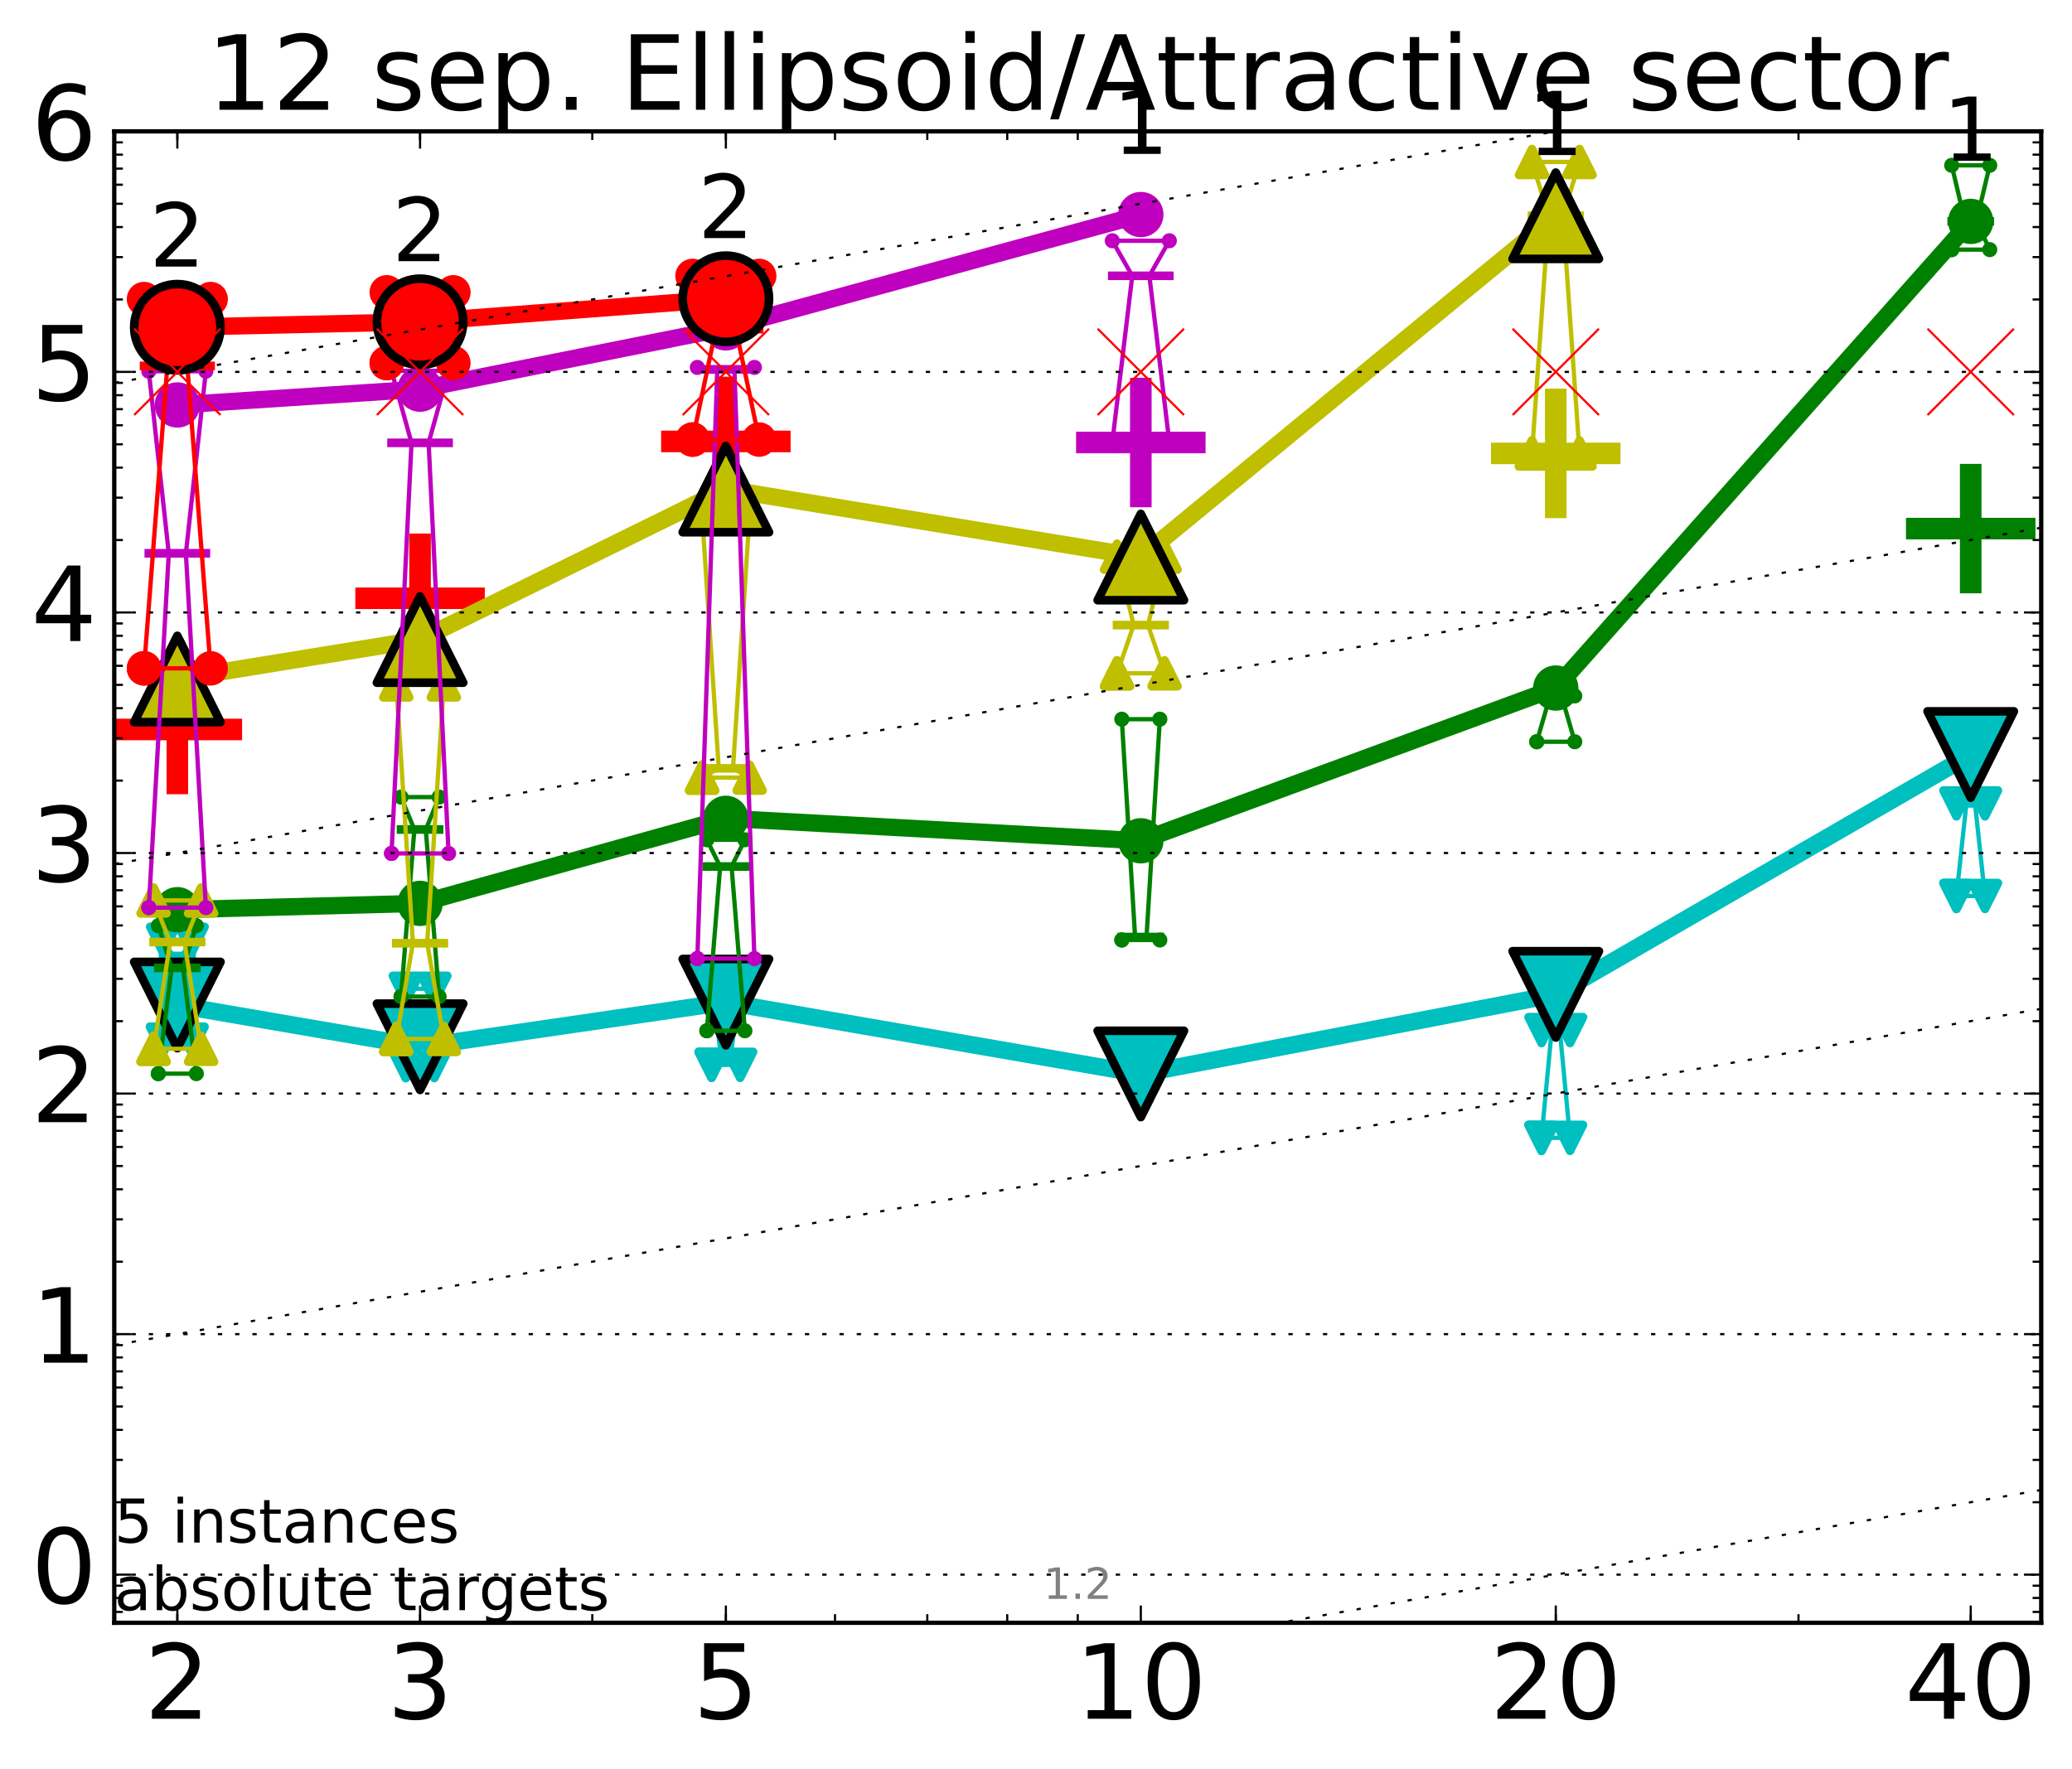 <?xml version="1.0" encoding="utf-8" standalone="no"?>
<!DOCTYPE svg PUBLIC "-//W3C//DTD SVG 1.1//EN"
  "http://www.w3.org/Graphics/SVG/1.1/DTD/svg11.dtd">
<!-- Created with matplotlib (http://matplotlib.org/) -->
<svg height="410pt" version="1.1" viewBox="0 0 480 410" width="480pt" xmlns="http://www.w3.org/2000/svg" xmlns:xlink="http://www.w3.org/1999/xlink">
 <defs>
  <style type="text/css">
*{stroke-linecap:butt;stroke-linejoin:round;stroke-miterlimit:100000;}
  </style>
 </defs>
 <g id="figure_1">
  <g id="patch_1">
   <path d="M 0 410.464 
L 480.07 410.464 
L 480.07 0 
L 0 0 
z
" style="fill:#ffffff;"/>
  </g>
  <g id="axes_1">
   <g id="patch_2">
    <path d="M 26.47 376.036 
L 472.87 376.036 
L 472.87 30.436 
L 26.47 30.436 
z
" style="fill:#ffffff;"/>
   </g>
   <g id="line2d_1">
    <defs>
     <path d="M -15 0 
L 15 0 
M 0 15 
L 0 -15 
" id="m49e9705477" style="stroke:#ff0000;stroke-width:5.0;"/>
    </defs>
    <g clip-path="url(#paeea72e5eb)">
     <use style="fill:#ff0000;stroke:#ff0000;stroke-width:5.0;" x="41.082" xlink:href="#m49e9705477" y="169.039"/>
    </g>
   </g>
   <g id="line2d_2">
    <g clip-path="url(#paeea72e5eb)">
     <use style="fill:#ff0000;stroke:#ff0000;stroke-width:5.0;" x="97.312" xlink:href="#m49e9705477" y="138.637"/>
    </g>
   </g>
   <g id="line2d_3">
    <g clip-path="url(#paeea72e5eb)">
     <use style="fill:#ff0000;stroke:#ff0000;stroke-width:5.0;" x="168.155" xlink:href="#m49e9705477" y="102.288"/>
    </g>
   </g>
   <g id="line2d_4">
    <defs>
     <path d="M -15 0 
L 15 0 
M 0 15 
L 0 -15 
" id="mdf20e8fe8a" style="stroke:#008000;stroke-width:5.0;"/>
    </defs>
    <g clip-path="url(#paeea72e5eb)">
     <use style="fill:#008000;stroke:#008000;stroke-width:5.0;" x="456.536" xlink:href="#mdf20e8fe8a" y="122.491"/>
    </g>
   </g>
   <g id="line2d_5">
    <defs>
     <path d="M -15 0 
L 15 0 
M 0 15 
L 0 -15 
" id="mb5edf43f95" style="stroke:#bf00bf;stroke-width:5.0;"/>
    </defs>
    <g clip-path="url(#paeea72e5eb)">
     <use style="fill:#bf00bf;stroke:#bf00bf;stroke-width:5.0;" x="264.282" xlink:href="#mb5edf43f95" y="102.538"/>
    </g>
   </g>
   <g id="line2d_6">
    <defs>
     <path d="M -15 0 
L 15 0 
M 0 15 
L 0 -15 
" id="ma0e43b39dd" style="stroke:#bfbf00;stroke-width:5.0;"/>
    </defs>
    <g clip-path="url(#paeea72e5eb)">
     <use style="fill:#bfbf00;stroke:#bfbf00;stroke-width:5.0;" x="360.409" xlink:href="#ma0e43b39dd" y="105.063"/>
    </g>
   </g>
   <g id="line2d_7">
    <path clip-path="url(#paeea72e5eb)" d="M 37.777 240.917 
L 40.09 221.52 
L 37.777 217.758 
L 44.386 217.758 
L 42.073 221.52 
L 44.386 240.917 
L 37.777 240.917 
" style="fill:none;stroke:#00bfbf;stroke-linecap:square;"/>
   </g>
   <g id="line2d_8">
    <path clip-path="url(#paeea72e5eb)" d="M 37.777 240.917 
L 44.386 240.917 
L 44.386 217.758 
L 37.777 217.758 
L 37.777 240.917 
" style="fill:none;"/>
    <defs>
     <path d="M -0 3 
L 3 -3 
L -3 -3 
z
" id="m8ff4d19012" style="stroke:#00bfbf;stroke-linejoin:miter;stroke-width:2.0;"/>
    </defs>
    <g clip-path="url(#paeea72e5eb)">
     <use style="fill:#00bfbf;stroke:#00bfbf;stroke-linejoin:miter;stroke-width:2.0;" x="37.777" xlink:href="#m8ff4d19012" y="240.917"/>
     <use style="fill:#00bfbf;stroke:#00bfbf;stroke-linejoin:miter;stroke-width:2.0;" x="44.386" xlink:href="#m8ff4d19012" y="240.917"/>
     <use style="fill:#00bfbf;stroke:#00bfbf;stroke-linejoin:miter;stroke-width:2.0;" x="44.386" xlink:href="#m8ff4d19012" y="217.758"/>
     <use style="fill:#00bfbf;stroke:#00bfbf;stroke-linejoin:miter;stroke-width:2.0;" x="37.777" xlink:href="#m8ff4d19012" y="217.758"/>
     <use style="fill:#00bfbf;stroke:#00bfbf;stroke-linejoin:miter;stroke-width:2.0;" x="37.777" xlink:href="#m8ff4d19012" y="240.917"/>
    </g>
   </g>
   <g id="line2d_9">
    <path clip-path="url(#paeea72e5eb)" d="M 37.777 221.52 
L 44.386 221.52 
" style="fill:none;stroke:#00bfbf;stroke-linecap:square;stroke-width:2.0;"/>
   </g>
   <g id="line2d_10">
    <path clip-path="url(#paeea72e5eb)" d="M 94.008 246.806 
L 96.321 237.993 
L 94.008 229.121 
L 100.617 229.121 
L 98.304 237.993 
L 100.617 246.806 
L 94.008 246.806 
" style="fill:none;stroke:#00bfbf;stroke-linecap:square;"/>
   </g>
   <g id="line2d_11">
    <path clip-path="url(#paeea72e5eb)" d="M 94.008 246.806 
L 100.617 246.806 
L 100.617 229.121 
L 94.008 229.121 
L 94.008 246.806 
" style="fill:none;"/>
    <g clip-path="url(#paeea72e5eb)">
     <use style="fill:#00bfbf;stroke:#00bfbf;stroke-linejoin:miter;stroke-width:2.0;" x="94.008" xlink:href="#m8ff4d19012" y="246.806"/>
     <use style="fill:#00bfbf;stroke:#00bfbf;stroke-linejoin:miter;stroke-width:2.0;" x="100.617" xlink:href="#m8ff4d19012" y="246.806"/>
     <use style="fill:#00bfbf;stroke:#00bfbf;stroke-linejoin:miter;stroke-width:2.0;" x="100.617" xlink:href="#m8ff4d19012" y="229.121"/>
     <use style="fill:#00bfbf;stroke:#00bfbf;stroke-linejoin:miter;stroke-width:2.0;" x="94.008" xlink:href="#m8ff4d19012" y="229.121"/>
     <use style="fill:#00bfbf;stroke:#00bfbf;stroke-linejoin:miter;stroke-width:2.0;" x="94.008" xlink:href="#m8ff4d19012" y="246.806"/>
    </g>
   </g>
   <g id="line2d_12">
    <path clip-path="url(#paeea72e5eb)" d="M 94.008 237.993 
L 100.617 237.993 
" style="fill:none;stroke:#00bfbf;stroke-linecap:square;stroke-width:2.0;"/>
   </g>
   <g id="line2d_13">
    <path clip-path="url(#paeea72e5eb)" d="M 164.85 246.756 
L 167.163 245.572 
L 164.85 228.409 
L 171.459 228.409 
L 169.146 245.572 
L 171.459 246.756 
L 164.85 246.756 
" style="fill:none;stroke:#00bfbf;stroke-linecap:square;"/>
   </g>
   <g id="line2d_14">
    <path clip-path="url(#paeea72e5eb)" d="M 164.85 246.756 
L 171.459 246.756 
L 171.459 228.409 
L 164.85 228.409 
L 164.85 246.756 
" style="fill:none;"/>
    <g clip-path="url(#paeea72e5eb)">
     <use style="fill:#00bfbf;stroke:#00bfbf;stroke-linejoin:miter;stroke-width:2.0;" x="164.85" xlink:href="#m8ff4d19012" y="246.756"/>
     <use style="fill:#00bfbf;stroke:#00bfbf;stroke-linejoin:miter;stroke-width:2.0;" x="171.459" xlink:href="#m8ff4d19012" y="246.756"/>
     <use style="fill:#00bfbf;stroke:#00bfbf;stroke-linejoin:miter;stroke-width:2.0;" x="171.459" xlink:href="#m8ff4d19012" y="228.409"/>
     <use style="fill:#00bfbf;stroke:#00bfbf;stroke-linejoin:miter;stroke-width:2.0;" x="164.85" xlink:href="#m8ff4d19012" y="228.409"/>
     <use style="fill:#00bfbf;stroke:#00bfbf;stroke-linejoin:miter;stroke-width:2.0;" x="164.85" xlink:href="#m8ff4d19012" y="246.756"/>
    </g>
   </g>
   <g id="line2d_15">
    <path clip-path="url(#paeea72e5eb)" d="M 164.85 245.572 
L 171.459 245.572 
" style="fill:none;stroke:#00bfbf;stroke-linecap:square;stroke-width:2.0;"/>
   </g>
   <g id="line2d_16">
    <path clip-path="url(#paeea72e5eb)" d="M 260.977 246.482 
L 263.29 246.139 
L 260.977 243.508 
L 267.586 243.508 
L 265.273 246.139 
L 267.586 246.482 
L 260.977 246.482 
" style="fill:none;stroke:#00bfbf;stroke-linecap:square;"/>
   </g>
   <g id="line2d_17">
    <path clip-path="url(#paeea72e5eb)" d="M 260.977 246.482 
L 267.586 246.482 
L 267.586 243.508 
L 260.977 243.508 
L 260.977 246.482 
" style="fill:none;"/>
    <g clip-path="url(#paeea72e5eb)">
     <use style="fill:#00bfbf;stroke:#00bfbf;stroke-linejoin:miter;stroke-width:2.0;" x="260.977" xlink:href="#m8ff4d19012" y="246.482"/>
     <use style="fill:#00bfbf;stroke:#00bfbf;stroke-linejoin:miter;stroke-width:2.0;" x="267.586" xlink:href="#m8ff4d19012" y="246.482"/>
     <use style="fill:#00bfbf;stroke:#00bfbf;stroke-linejoin:miter;stroke-width:2.0;" x="267.586" xlink:href="#m8ff4d19012" y="243.508"/>
     <use style="fill:#00bfbf;stroke:#00bfbf;stroke-linejoin:miter;stroke-width:2.0;" x="260.977" xlink:href="#m8ff4d19012" y="243.508"/>
     <use style="fill:#00bfbf;stroke:#00bfbf;stroke-linejoin:miter;stroke-width:2.0;" x="260.977" xlink:href="#m8ff4d19012" y="246.482"/>
    </g>
   </g>
   <g id="line2d_18">
    <path clip-path="url(#paeea72e5eb)" d="M 260.977 246.139 
L 267.586 246.139 
" style="fill:none;stroke:#00bfbf;stroke-linecap:square;stroke-width:2.0;"/>
   </g>
   <g id="line2d_19">
    <path clip-path="url(#paeea72e5eb)" d="M 357.104 263.666 
L 359.417 239.296 
L 357.104 238.702 
L 363.713 238.702 
L 361.4 239.296 
L 363.713 263.666 
L 357.104 263.666 
" style="fill:none;stroke:#00bfbf;stroke-linecap:square;"/>
   </g>
   <g id="line2d_20">
    <path clip-path="url(#paeea72e5eb)" d="M 357.104 263.666 
L 363.713 263.666 
L 363.713 238.702 
L 357.104 238.702 
L 357.104 263.666 
" style="fill:none;"/>
    <g clip-path="url(#paeea72e5eb)">
     <use style="fill:#00bfbf;stroke:#00bfbf;stroke-linejoin:miter;stroke-width:2.0;" x="357.104" xlink:href="#m8ff4d19012" y="263.666"/>
     <use style="fill:#00bfbf;stroke:#00bfbf;stroke-linejoin:miter;stroke-width:2.0;" x="363.713" xlink:href="#m8ff4d19012" y="263.666"/>
     <use style="fill:#00bfbf;stroke:#00bfbf;stroke-linejoin:miter;stroke-width:2.0;" x="363.713" xlink:href="#m8ff4d19012" y="238.702"/>
     <use style="fill:#00bfbf;stroke:#00bfbf;stroke-linejoin:miter;stroke-width:2.0;" x="357.104" xlink:href="#m8ff4d19012" y="238.702"/>
     <use style="fill:#00bfbf;stroke:#00bfbf;stroke-linejoin:miter;stroke-width:2.0;" x="357.104" xlink:href="#m8ff4d19012" y="263.666"/>
    </g>
   </g>
   <g id="line2d_21">
    <path clip-path="url(#paeea72e5eb)" d="M 357.104 239.296 
L 363.713 239.296 
" style="fill:none;stroke:#00bfbf;stroke-linecap:square;stroke-width:2.0;"/>
   </g>
   <g id="line2d_22">
    <path clip-path="url(#paeea72e5eb)" d="M 453.231 207.618 
L 455.544 186.168 
L 453.231 186.168 
L 459.84 186.168 
L 457.527 186.168 
L 459.84 207.618 
L 453.231 207.618 
" style="fill:none;stroke:#00bfbf;stroke-linecap:square;"/>
   </g>
   <g id="line2d_23">
    <path clip-path="url(#paeea72e5eb)" d="M 453.231 207.618 
L 459.84 207.618 
L 459.84 186.168 
L 453.231 186.168 
L 453.231 207.618 
" style="fill:none;"/>
    <g clip-path="url(#paeea72e5eb)">
     <use style="fill:#00bfbf;stroke:#00bfbf;stroke-linejoin:miter;stroke-width:2.0;" x="453.231" xlink:href="#m8ff4d19012" y="207.618"/>
     <use style="fill:#00bfbf;stroke:#00bfbf;stroke-linejoin:miter;stroke-width:2.0;" x="459.84" xlink:href="#m8ff4d19012" y="207.618"/>
     <use style="fill:#00bfbf;stroke:#00bfbf;stroke-linejoin:miter;stroke-width:2.0;" x="459.84" xlink:href="#m8ff4d19012" y="186.168"/>
     <use style="fill:#00bfbf;stroke:#00bfbf;stroke-linejoin:miter;stroke-width:2.0;" x="453.231" xlink:href="#m8ff4d19012" y="186.168"/>
     <use style="fill:#00bfbf;stroke:#00bfbf;stroke-linejoin:miter;stroke-width:2.0;" x="453.231" xlink:href="#m8ff4d19012" y="207.618"/>
    </g>
   </g>
   <g id="line2d_24">
    <path clip-path="url(#paeea72e5eb)" d="M 453.231 186.168 
L 459.84 186.168 
" style="fill:none;stroke:#00bfbf;stroke-linecap:square;stroke-width:2.0;"/>
   </g>
   <g id="line2d_25">
    <path clip-path="url(#paeea72e5eb)" d="M 41.082 232.896 
L 97.312 242.567 
" style="fill:none;stroke:#00bfbf;stroke-linecap:square;stroke-width:4.0;"/>
   </g>
   <g id="line2d_26">
    <path clip-path="url(#paeea72e5eb)" d="M 97.312 242.567 
L 168.155 232.222 
" style="fill:none;stroke:#00bfbf;stroke-linecap:square;stroke-width:4.0;"/>
   </g>
   <g id="line2d_27">
    <path clip-path="url(#paeea72e5eb)" d="M 168.155 232.222 
L 264.282 248.862 
" style="fill:none;stroke:#00bfbf;stroke-linecap:square;stroke-width:4.0;"/>
   </g>
   <g id="line2d_28">
    <path clip-path="url(#paeea72e5eb)" d="M 264.282 248.862 
L 360.409 230.417 
" style="fill:none;stroke:#00bfbf;stroke-linecap:square;stroke-width:4.0;"/>
   </g>
   <g id="line2d_29">
    <path clip-path="url(#paeea72e5eb)" d="M 360.409 230.417 
L 456.536 174.835 
" style="fill:none;stroke:#00bfbf;stroke-linecap:square;stroke-width:4.0;"/>
   </g>
   <g id="line2d_30">
    <path clip-path="url(#paeea72e5eb)" d="M 41.082 232.896 
L 97.312 242.567 
L 168.155 232.222 
L 264.282 248.862 
L 360.409 230.417 
L 456.536 174.835 
" style="fill:none;"/>
    <defs>
     <path d="M -0 10 
L 10 -10 
L -10 -10 
z
" id="mbe897f880a" style="stroke:#000000;stroke-linejoin:miter;stroke-width:2.0;"/>
    </defs>
    <g clip-path="url(#paeea72e5eb)">
     <use style="fill:#00bfbf;stroke:#000000;stroke-linejoin:miter;stroke-width:2.0;" x="41.082" xlink:href="#mbe897f880a" y="232.896"/>
     <use style="fill:#00bfbf;stroke:#000000;stroke-linejoin:miter;stroke-width:2.0;" x="97.312" xlink:href="#mbe897f880a" y="242.567"/>
     <use style="fill:#00bfbf;stroke:#000000;stroke-linejoin:miter;stroke-width:2.0;" x="168.155" xlink:href="#mbe897f880a" y="232.222"/>
     <use style="fill:#00bfbf;stroke:#000000;stroke-linejoin:miter;stroke-width:2.0;" x="264.282" xlink:href="#mbe897f880a" y="248.862"/>
     <use style="fill:#00bfbf;stroke:#000000;stroke-linejoin:miter;stroke-width:2.0;" x="360.409" xlink:href="#mbe897f880a" y="230.417"/>
     <use style="fill:#00bfbf;stroke:#000000;stroke-linejoin:miter;stroke-width:2.0;" x="456.536" xlink:href="#mbe897f880a" y="174.835"/>
    </g>
   </g>
   <g id="line2d_31">
    <path clip-path="url(#paeea72e5eb)" d="M 36.676 248.789 
L 39.76 224.282 
L 36.676 214.515 
L 45.488 214.515 
L 42.403 224.282 
L 45.488 248.789 
L 36.676 248.789 
" style="fill:none;stroke:#008000;stroke-linecap:square;"/>
   </g>
   <g id="line2d_32">
    <path clip-path="url(#paeea72e5eb)" d="M 36.676 248.789 
L 45.488 248.789 
L 45.488 214.515 
L 36.676 214.515 
L 36.676 248.789 
" style="fill:none;"/>
    <defs>
     <path d="M 0 1.5 
C 0.398 1.5 0.779 1.342 1.061 1.061 
C 1.342 0.779 1.5 0.398 1.5 0 
C 1.5 -0.398 1.342 -0.779 1.061 -1.061 
C 0.779 -1.342 0.398 -1.5 0 -1.5 
C -0.398 -1.5 -0.779 -1.342 -1.061 -1.061 
C -1.342 -0.779 -1.5 -0.398 -1.5 0 
C -1.5 0.398 -1.342 0.779 -1.061 1.061 
C -0.779 1.342 -0.398 1.5 0 1.5 
z
" id="m60ba0252f0" style="stroke:#008000;stroke-width:0.5;"/>
    </defs>
    <g clip-path="url(#paeea72e5eb)">
     <use style="fill:#008000;stroke:#008000;stroke-width:0.5;" x="36.676" xlink:href="#m60ba0252f0" y="248.789"/>
     <use style="fill:#008000;stroke:#008000;stroke-width:0.5;" x="45.488" xlink:href="#m60ba0252f0" y="248.789"/>
     <use style="fill:#008000;stroke:#008000;stroke-width:0.5;" x="45.488" xlink:href="#m60ba0252f0" y="214.515"/>
     <use style="fill:#008000;stroke:#008000;stroke-width:0.5;" x="36.676" xlink:href="#m60ba0252f0" y="214.515"/>
     <use style="fill:#008000;stroke:#008000;stroke-width:0.5;" x="36.676" xlink:href="#m60ba0252f0" y="248.789"/>
    </g>
   </g>
   <g id="line2d_33">
    <path clip-path="url(#paeea72e5eb)" d="M 36.676 224.282 
L 45.488 224.282 
" style="fill:none;stroke:#008000;stroke-linecap:square;stroke-width:2.0;"/>
   </g>
   <g id="line2d_34">
    <path clip-path="url(#paeea72e5eb)" d="M 92.906 230.933 
L 95.991 192.212 
L 92.906 184.703 
L 101.718 184.703 
L 98.634 192.212 
L 101.718 230.933 
L 92.906 230.933 
" style="fill:none;stroke:#008000;stroke-linecap:square;"/>
   </g>
   <g id="line2d_35">
    <path clip-path="url(#paeea72e5eb)" d="M 92.906 230.933 
L 101.718 230.933 
L 101.718 184.703 
L 92.906 184.703 
L 92.906 230.933 
" style="fill:none;"/>
    <g clip-path="url(#paeea72e5eb)">
     <use style="fill:#008000;stroke:#008000;stroke-width:0.5;" x="92.906" xlink:href="#m60ba0252f0" y="230.933"/>
     <use style="fill:#008000;stroke:#008000;stroke-width:0.5;" x="101.718" xlink:href="#m60ba0252f0" y="230.933"/>
     <use style="fill:#008000;stroke:#008000;stroke-width:0.5;" x="101.718" xlink:href="#m60ba0252f0" y="184.703"/>
     <use style="fill:#008000;stroke:#008000;stroke-width:0.5;" x="92.906" xlink:href="#m60ba0252f0" y="184.703"/>
     <use style="fill:#008000;stroke:#008000;stroke-width:0.5;" x="92.906" xlink:href="#m60ba0252f0" y="230.933"/>
    </g>
   </g>
   <g id="line2d_36">
    <path clip-path="url(#paeea72e5eb)" d="M 92.906 192.212 
L 101.718 192.212 
" style="fill:none;stroke:#008000;stroke-linecap:square;stroke-width:2.0;"/>
   </g>
   <g id="line2d_37">
    <path clip-path="url(#paeea72e5eb)" d="M 163.749 238.854 
L 166.833 200.79 
L 163.749 194.592 
L 172.561 194.592 
L 169.476 200.79 
L 172.561 238.854 
L 163.749 238.854 
" style="fill:none;stroke:#008000;stroke-linecap:square;"/>
   </g>
   <g id="line2d_38">
    <path clip-path="url(#paeea72e5eb)" d="M 163.749 238.854 
L 172.561 238.854 
L 172.561 194.592 
L 163.749 194.592 
L 163.749 238.854 
" style="fill:none;"/>
    <g clip-path="url(#paeea72e5eb)">
     <use style="fill:#008000;stroke:#008000;stroke-width:0.5;" x="163.749" xlink:href="#m60ba0252f0" y="238.854"/>
     <use style="fill:#008000;stroke:#008000;stroke-width:0.5;" x="172.561" xlink:href="#m60ba0252f0" y="238.854"/>
     <use style="fill:#008000;stroke:#008000;stroke-width:0.5;" x="172.561" xlink:href="#m60ba0252f0" y="194.592"/>
     <use style="fill:#008000;stroke:#008000;stroke-width:0.5;" x="163.749" xlink:href="#m60ba0252f0" y="194.592"/>
     <use style="fill:#008000;stroke:#008000;stroke-width:0.5;" x="163.749" xlink:href="#m60ba0252f0" y="238.854"/>
    </g>
   </g>
   <g id="line2d_39">
    <path clip-path="url(#paeea72e5eb)" d="M 163.749 200.79 
L 172.561 200.79 
" style="fill:none;stroke:#008000;stroke-linecap:square;stroke-width:2.0;"/>
   </g>
   <g id="line2d_40">
    <path clip-path="url(#paeea72e5eb)" d="M 259.876 217.819 
L 262.96 217.133 
L 259.876 166.655 
L 268.688 166.655 
L 265.603 217.133 
L 268.688 217.819 
L 259.876 217.819 
" style="fill:none;stroke:#008000;stroke-linecap:square;"/>
   </g>
   <g id="line2d_41">
    <path clip-path="url(#paeea72e5eb)" d="M 259.876 217.819 
L 268.688 217.819 
L 268.688 166.655 
L 259.876 166.655 
L 259.876 217.819 
" style="fill:none;"/>
    <g clip-path="url(#paeea72e5eb)">
     <use style="fill:#008000;stroke:#008000;stroke-width:0.5;" x="259.876" xlink:href="#m60ba0252f0" y="217.819"/>
     <use style="fill:#008000;stroke:#008000;stroke-width:0.5;" x="268.688" xlink:href="#m60ba0252f0" y="217.819"/>
     <use style="fill:#008000;stroke:#008000;stroke-width:0.5;" x="268.688" xlink:href="#m60ba0252f0" y="166.655"/>
     <use style="fill:#008000;stroke:#008000;stroke-width:0.5;" x="259.876" xlink:href="#m60ba0252f0" y="166.655"/>
     <use style="fill:#008000;stroke:#008000;stroke-width:0.5;" x="259.876" xlink:href="#m60ba0252f0" y="217.819"/>
    </g>
   </g>
   <g id="line2d_42">
    <path clip-path="url(#paeea72e5eb)" d="M 259.876 217.133 
L 268.688 217.133 
" style="fill:none;stroke:#008000;stroke-linecap:square;stroke-width:2.0;"/>
   </g>
   <g id="line2d_43">
    <path clip-path="url(#paeea72e5eb)" d="M 356.003 171.876 
L 359.087 161.267 
L 356.003 161.267 
L 364.815 161.267 
L 361.73 161.267 
L 364.815 171.876 
L 356.003 171.876 
" style="fill:none;stroke:#008000;stroke-linecap:square;"/>
   </g>
   <g id="line2d_44">
    <path clip-path="url(#paeea72e5eb)" d="M 356.003 171.876 
L 364.815 171.876 
L 364.815 161.267 
L 356.003 161.267 
L 356.003 171.876 
" style="fill:none;"/>
    <g clip-path="url(#paeea72e5eb)">
     <use style="fill:#008000;stroke:#008000;stroke-width:0.5;" x="356.003" xlink:href="#m60ba0252f0" y="171.876"/>
     <use style="fill:#008000;stroke:#008000;stroke-width:0.5;" x="364.815" xlink:href="#m60ba0252f0" y="171.876"/>
     <use style="fill:#008000;stroke:#008000;stroke-width:0.5;" x="364.815" xlink:href="#m60ba0252f0" y="161.267"/>
     <use style="fill:#008000;stroke:#008000;stroke-width:0.5;" x="356.003" xlink:href="#m60ba0252f0" y="161.267"/>
     <use style="fill:#008000;stroke:#008000;stroke-width:0.5;" x="356.003" xlink:href="#m60ba0252f0" y="171.876"/>
    </g>
   </g>
   <g id="line2d_45">
    <path clip-path="url(#paeea72e5eb)" d="M 356.003 161.267 
L 364.815 161.267 
" style="fill:none;stroke:#008000;stroke-linecap:square;stroke-width:2.0;"/>
   </g>
   <g id="line2d_46">
    <path clip-path="url(#paeea72e5eb)" d="M 452.13 57.845 
L 455.214 51.303 
L 452.13 38.31 
L 460.942 38.31 
L 457.857 51.303 
L 460.942 57.845 
L 452.13 57.845 
" style="fill:none;stroke:#008000;stroke-linecap:square;"/>
   </g>
   <g id="line2d_47">
    <path clip-path="url(#paeea72e5eb)" d="M 452.13 57.845 
L 460.942 57.845 
L 460.942 38.31 
L 452.13 38.31 
L 452.13 57.845 
" style="fill:none;"/>
    <g clip-path="url(#paeea72e5eb)">
     <use style="fill:#008000;stroke:#008000;stroke-width:0.5;" x="452.13" xlink:href="#m60ba0252f0" y="57.845"/>
     <use style="fill:#008000;stroke:#008000;stroke-width:0.5;" x="460.942" xlink:href="#m60ba0252f0" y="57.845"/>
     <use style="fill:#008000;stroke:#008000;stroke-width:0.5;" x="460.942" xlink:href="#m60ba0252f0" y="38.31"/>
     <use style="fill:#008000;stroke:#008000;stroke-width:0.5;" x="452.13" xlink:href="#m60ba0252f0" y="38.31"/>
     <use style="fill:#008000;stroke:#008000;stroke-width:0.5;" x="452.13" xlink:href="#m60ba0252f0" y="57.845"/>
    </g>
   </g>
   <g id="line2d_48">
    <path clip-path="url(#paeea72e5eb)" d="M 452.13 51.303 
L 460.942 51.303 
" style="fill:none;stroke:#008000;stroke-linecap:square;stroke-width:2.0;"/>
   </g>
   <g id="line2d_49">
    <path clip-path="url(#paeea72e5eb)" d="M 41.082 210.799 
L 97.312 209.334 
" style="fill:none;stroke:#008000;stroke-linecap:square;stroke-width:4.0;"/>
   </g>
   <g id="line2d_50">
    <path clip-path="url(#paeea72e5eb)" d="M 97.312 209.334 
L 168.155 189.625 
" style="fill:none;stroke:#008000;stroke-linecap:square;stroke-width:4.0;"/>
   </g>
   <g id="line2d_51">
    <path clip-path="url(#paeea72e5eb)" d="M 168.155 189.625 
L 264.282 194.829 
" style="fill:none;stroke:#008000;stroke-linecap:square;stroke-width:4.0;"/>
   </g>
   <g id="line2d_52">
    <path clip-path="url(#paeea72e5eb)" d="M 264.282 194.829 
L 360.409 159.433 
" style="fill:none;stroke:#008000;stroke-linecap:square;stroke-width:4.0;"/>
   </g>
   <g id="line2d_53">
    <path clip-path="url(#paeea72e5eb)" d="M 360.409 159.433 
L 456.536 51.303 
" style="fill:none;stroke:#008000;stroke-linecap:square;stroke-width:4.0;"/>
   </g>
   <g id="line2d_54">
    <path clip-path="url(#paeea72e5eb)" d="M 41.082 210.799 
L 97.312 209.334 
L 168.155 189.625 
L 264.282 194.829 
L 360.409 159.433 
L 456.536 51.303 
" style="fill:none;"/>
    <defs>
     <path d="M 0 5 
C 1.326 5 2.598 4.473 3.536 3.536 
C 4.473 2.598 5 1.326 5 0 
C 5 -1.326 4.473 -2.598 3.536 -3.536 
C 2.598 -4.473 1.326 -5 0 -5 
C -1.326 -5 -2.598 -4.473 -3.536 -3.536 
C -4.473 -2.598 -5 -1.326 -5 0 
C -5 1.326 -4.473 2.598 -3.536 3.536 
C -2.598 4.473 -1.326 5 0 5 
z
" id="md52b90f229" style="stroke:#008000;stroke-width:0.5;"/>
    </defs>
    <g clip-path="url(#paeea72e5eb)">
     <use style="fill:#008000;stroke:#008000;stroke-width:0.5;" x="41.082" xlink:href="#md52b90f229" y="210.799"/>
     <use style="fill:#008000;stroke:#008000;stroke-width:0.5;" x="97.312" xlink:href="#md52b90f229" y="209.334"/>
     <use style="fill:#008000;stroke:#008000;stroke-width:0.5;" x="168.155" xlink:href="#md52b90f229" y="189.625"/>
     <use style="fill:#008000;stroke:#008000;stroke-width:0.5;" x="264.282" xlink:href="#md52b90f229" y="194.829"/>
     <use style="fill:#008000;stroke:#008000;stroke-width:0.5;" x="360.409" xlink:href="#md52b90f229" y="159.433"/>
     <use style="fill:#008000;stroke:#008000;stroke-width:0.5;" x="456.536" xlink:href="#md52b90f229" y="51.303"/>
    </g>
   </g>
   <g id="line2d_55">
    <path clip-path="url(#paeea72e5eb)" d="M 35.574 243.03 
L 39.429 218.291 
L 35.574 208.656 
L 46.589 208.656 
L 42.734 218.291 
L 46.589 243.03 
L 35.574 243.03 
" style="fill:none;stroke:#bfbf00;stroke-linecap:square;"/>
   </g>
   <g id="line2d_56">
    <path clip-path="url(#paeea72e5eb)" d="M 35.574 243.03 
L 46.589 243.03 
L 46.589 208.656 
L 35.574 208.656 
L 35.574 243.03 
" style="fill:none;"/>
    <defs>
     <path d="M 0 -3 
L -3 3 
L 3 3 
z
" id="mdfb60b4131" style="stroke:#bfbf00;stroke-linejoin:miter;stroke-width:2.0;"/>
    </defs>
    <g clip-path="url(#paeea72e5eb)">
     <use style="fill:#bfbf00;stroke:#bfbf00;stroke-linejoin:miter;stroke-width:2.0;" x="35.574" xlink:href="#mdfb60b4131" y="243.03"/>
     <use style="fill:#bfbf00;stroke:#bfbf00;stroke-linejoin:miter;stroke-width:2.0;" x="46.589" xlink:href="#mdfb60b4131" y="243.03"/>
     <use style="fill:#bfbf00;stroke:#bfbf00;stroke-linejoin:miter;stroke-width:2.0;" x="46.589" xlink:href="#mdfb60b4131" y="208.656"/>
     <use style="fill:#bfbf00;stroke:#bfbf00;stroke-linejoin:miter;stroke-width:2.0;" x="35.574" xlink:href="#mdfb60b4131" y="208.656"/>
     <use style="fill:#bfbf00;stroke:#bfbf00;stroke-linejoin:miter;stroke-width:2.0;" x="35.574" xlink:href="#mdfb60b4131" y="243.03"/>
    </g>
   </g>
   <g id="line2d_57">
    <path clip-path="url(#paeea72e5eb)" d="M 35.574 218.291 
L 46.589 218.291 
" style="fill:none;stroke:#bfbf00;stroke-linecap:square;stroke-width:2.0;"/>
   </g>
   <g id="line2d_58">
    <path clip-path="url(#paeea72e5eb)" d="M 91.805 240.749 
L 95.66 218.567 
L 91.805 158.603 
L 102.82 158.603 
L 98.965 218.567 
L 102.82 240.749 
L 91.805 240.749 
" style="fill:none;stroke:#bfbf00;stroke-linecap:square;"/>
   </g>
   <g id="line2d_59">
    <path clip-path="url(#paeea72e5eb)" d="M 91.805 240.749 
L 102.82 240.749 
L 102.82 158.603 
L 91.805 158.603 
L 91.805 240.749 
" style="fill:none;"/>
    <g clip-path="url(#paeea72e5eb)">
     <use style="fill:#bfbf00;stroke:#bfbf00;stroke-linejoin:miter;stroke-width:2.0;" x="91.805" xlink:href="#mdfb60b4131" y="240.749"/>
     <use style="fill:#bfbf00;stroke:#bfbf00;stroke-linejoin:miter;stroke-width:2.0;" x="102.82" xlink:href="#mdfb60b4131" y="240.749"/>
     <use style="fill:#bfbf00;stroke:#bfbf00;stroke-linejoin:miter;stroke-width:2.0;" x="102.82" xlink:href="#mdfb60b4131" y="158.603"/>
     <use style="fill:#bfbf00;stroke:#bfbf00;stroke-linejoin:miter;stroke-width:2.0;" x="91.805" xlink:href="#mdfb60b4131" y="158.603"/>
     <use style="fill:#bfbf00;stroke:#bfbf00;stroke-linejoin:miter;stroke-width:2.0;" x="91.805" xlink:href="#mdfb60b4131" y="240.749"/>
    </g>
   </g>
   <g id="line2d_60">
    <path clip-path="url(#paeea72e5eb)" d="M 91.805 218.567 
L 102.82 218.567 
" style="fill:none;stroke:#bfbf00;stroke-linecap:square;stroke-width:2.0;"/>
   </g>
   <g id="line2d_61">
    <path clip-path="url(#paeea72e5eb)" d="M 162.647 180.19 
L 166.502 178.047 
L 162.647 119.187 
L 173.662 119.187 
L 169.807 178.047 
L 173.662 180.19 
L 162.647 180.19 
" style="fill:none;stroke:#bfbf00;stroke-linecap:square;"/>
   </g>
   <g id="line2d_62">
    <path clip-path="url(#paeea72e5eb)" d="M 162.647 180.19 
L 173.662 180.19 
L 173.662 119.187 
L 162.647 119.187 
L 162.647 180.19 
" style="fill:none;"/>
    <g clip-path="url(#paeea72e5eb)">
     <use style="fill:#bfbf00;stroke:#bfbf00;stroke-linejoin:miter;stroke-width:2.0;" x="162.647" xlink:href="#mdfb60b4131" y="180.19"/>
     <use style="fill:#bfbf00;stroke:#bfbf00;stroke-linejoin:miter;stroke-width:2.0;" x="173.662" xlink:href="#mdfb60b4131" y="180.19"/>
     <use style="fill:#bfbf00;stroke:#bfbf00;stroke-linejoin:miter;stroke-width:2.0;" x="173.662" xlink:href="#mdfb60b4131" y="119.187"/>
     <use style="fill:#bfbf00;stroke:#bfbf00;stroke-linejoin:miter;stroke-width:2.0;" x="162.647" xlink:href="#mdfb60b4131" y="119.187"/>
     <use style="fill:#bfbf00;stroke:#bfbf00;stroke-linejoin:miter;stroke-width:2.0;" x="162.647" xlink:href="#mdfb60b4131" y="180.19"/>
    </g>
   </g>
   <g id="line2d_63">
    <path clip-path="url(#paeea72e5eb)" d="M 162.647 178.047 
L 173.662 178.047 
" style="fill:none;stroke:#bfbf00;stroke-linecap:square;stroke-width:2.0;"/>
   </g>
   <g id="line2d_64">
    <path clip-path="url(#paeea72e5eb)" d="M 258.774 156.02 
L 262.629 144.852 
L 258.774 128.989 
L 269.789 128.989 
L 265.934 144.852 
L 269.789 156.02 
L 258.774 156.02 
" style="fill:none;stroke:#bfbf00;stroke-linecap:square;"/>
   </g>
   <g id="line2d_65">
    <path clip-path="url(#paeea72e5eb)" d="M 258.774 156.02 
L 269.789 156.02 
L 269.789 128.989 
L 258.774 128.989 
L 258.774 156.02 
" style="fill:none;"/>
    <g clip-path="url(#paeea72e5eb)">
     <use style="fill:#bfbf00;stroke:#bfbf00;stroke-linejoin:miter;stroke-width:2.0;" x="258.774" xlink:href="#mdfb60b4131" y="156.02"/>
     <use style="fill:#bfbf00;stroke:#bfbf00;stroke-linejoin:miter;stroke-width:2.0;" x="269.789" xlink:href="#mdfb60b4131" y="156.02"/>
     <use style="fill:#bfbf00;stroke:#bfbf00;stroke-linejoin:miter;stroke-width:2.0;" x="269.789" xlink:href="#mdfb60b4131" y="128.989"/>
     <use style="fill:#bfbf00;stroke:#bfbf00;stroke-linejoin:miter;stroke-width:2.0;" x="258.774" xlink:href="#mdfb60b4131" y="128.989"/>
     <use style="fill:#bfbf00;stroke:#bfbf00;stroke-linejoin:miter;stroke-width:2.0;" x="258.774" xlink:href="#mdfb60b4131" y="156.02"/>
    </g>
   </g>
   <g id="line2d_66">
    <path clip-path="url(#paeea72e5eb)" d="M 258.774 144.852 
L 269.789 144.852 
" style="fill:none;stroke:#bfbf00;stroke-linecap:square;stroke-width:2.0;"/>
   </g>
   <g id="line2d_67">
    <path clip-path="url(#paeea72e5eb)" d="M 354.901 105.063 
L 358.756 49.991 
L 354.901 37.534 
L 365.916 37.534 
L 362.061 49.991 
L 365.916 105.063 
L 354.901 105.063 
" style="fill:none;stroke:#bfbf00;stroke-linecap:square;"/>
   </g>
   <g id="line2d_68">
    <path clip-path="url(#paeea72e5eb)" d="M 354.901 105.063 
L 365.916 105.063 
L 365.916 37.534 
L 354.901 37.534 
L 354.901 105.063 
" style="fill:none;"/>
    <g clip-path="url(#paeea72e5eb)">
     <use style="fill:#bfbf00;stroke:#bfbf00;stroke-linejoin:miter;stroke-width:2.0;" x="354.901" xlink:href="#mdfb60b4131" y="105.063"/>
     <use style="fill:#bfbf00;stroke:#bfbf00;stroke-linejoin:miter;stroke-width:2.0;" x="365.916" xlink:href="#mdfb60b4131" y="105.063"/>
     <use style="fill:#bfbf00;stroke:#bfbf00;stroke-linejoin:miter;stroke-width:2.0;" x="365.916" xlink:href="#mdfb60b4131" y="37.534"/>
     <use style="fill:#bfbf00;stroke:#bfbf00;stroke-linejoin:miter;stroke-width:2.0;" x="354.901" xlink:href="#mdfb60b4131" y="37.534"/>
     <use style="fill:#bfbf00;stroke:#bfbf00;stroke-linejoin:miter;stroke-width:2.0;" x="354.901" xlink:href="#mdfb60b4131" y="105.063"/>
    </g>
   </g>
   <g id="line2d_69">
    <path clip-path="url(#paeea72e5eb)" d="M 354.901 49.991 
L 365.916 49.991 
" style="fill:none;stroke:#bfbf00;stroke-linecap:square;stroke-width:2.0;"/>
   </g>
   <g id="line2d_70">
    <path clip-path="url(#paeea72e5eb)" d="M 41.082 157.335 
L 97.312 148.199 
" style="fill:none;stroke:#bfbf00;stroke-linecap:square;stroke-width:4.0;"/>
   </g>
   <g id="line2d_71">
    <path clip-path="url(#paeea72e5eb)" d="M 97.312 148.199 
L 168.155 113.329 
" style="fill:none;stroke:#bfbf00;stroke-linecap:square;stroke-width:4.0;"/>
   </g>
   <g id="line2d_72">
    <path clip-path="url(#paeea72e5eb)" d="M 168.155 113.329 
L 264.282 129.08 
" style="fill:none;stroke:#bfbf00;stroke-linecap:square;stroke-width:4.0;"/>
   </g>
   <g id="line2d_73">
    <path clip-path="url(#paeea72e5eb)" d="M 264.282 129.08 
L 360.409 49.991 
" style="fill:none;stroke:#bfbf00;stroke-linecap:square;stroke-width:4.0;"/>
   </g>
   <g id="line2d_74">
    <path clip-path="url(#paeea72e5eb)" d="M 41.082 157.335 
L 97.312 148.199 
L 168.155 113.329 
L 264.282 129.08 
L 360.409 49.991 
" style="fill:none;"/>
    <defs>
     <path d="M 0 -10 
L -10 10 
L 10 10 
z
" id="m5fbf0364c8" style="stroke:#000000;stroke-linejoin:miter;stroke-width:2.0;"/>
    </defs>
    <g clip-path="url(#paeea72e5eb)">
     <use style="fill:#bfbf00;stroke:#000000;stroke-linejoin:miter;stroke-width:2.0;" x="41.082" xlink:href="#m5fbf0364c8" y="157.335"/>
     <use style="fill:#bfbf00;stroke:#000000;stroke-linejoin:miter;stroke-width:2.0;" x="97.312" xlink:href="#m5fbf0364c8" y="148.199"/>
     <use style="fill:#bfbf00;stroke:#000000;stroke-linejoin:miter;stroke-width:2.0;" x="168.155" xlink:href="#m5fbf0364c8" y="113.329"/>
     <use style="fill:#bfbf00;stroke:#000000;stroke-linejoin:miter;stroke-width:2.0;" x="264.282" xlink:href="#m5fbf0364c8" y="129.08"/>
     <use style="fill:#bfbf00;stroke:#000000;stroke-linejoin:miter;stroke-width:2.0;" x="360.409" xlink:href="#m5fbf0364c8" y="49.991"/>
    </g>
   </g>
   <g id="line2d_75">
    <path clip-path="url(#paeea72e5eb)" d="M 34.473 210.312 
L 39.099 128.211 
L 34.473 86.022 
L 47.691 86.022 
L 43.064 128.211 
L 47.691 210.312 
L 34.473 210.312 
" style="fill:none;stroke:#bf00bf;stroke-linecap:square;"/>
   </g>
   <g id="line2d_76">
    <path clip-path="url(#paeea72e5eb)" d="M 34.473 210.312 
L 47.691 210.312 
L 47.691 86.022 
L 34.473 86.022 
L 34.473 210.312 
" style="fill:none;"/>
    <defs>
     <path d="M 0 1.5 
C 0.398 1.5 0.779 1.342 1.061 1.061 
C 1.342 0.779 1.5 0.398 1.5 0 
C 1.5 -0.398 1.342 -0.779 1.061 -1.061 
C 0.779 -1.342 0.398 -1.5 0 -1.5 
C -0.398 -1.5 -0.779 -1.342 -1.061 -1.061 
C -1.342 -0.779 -1.5 -0.398 -1.5 0 
C -1.5 0.398 -1.342 0.779 -1.061 1.061 
C -0.779 1.342 -0.398 1.5 0 1.5 
z
" id="m88911df272" style="stroke:#bf00bf;stroke-width:0.5;"/>
    </defs>
    <g clip-path="url(#paeea72e5eb)">
     <use style="fill:#bf00bf;stroke:#bf00bf;stroke-width:0.5;" x="34.473" xlink:href="#m88911df272" y="210.312"/>
     <use style="fill:#bf00bf;stroke:#bf00bf;stroke-width:0.5;" x="47.691" xlink:href="#m88911df272" y="210.312"/>
     <use style="fill:#bf00bf;stroke:#bf00bf;stroke-width:0.5;" x="47.691" xlink:href="#m88911df272" y="86.022"/>
     <use style="fill:#bf00bf;stroke:#bf00bf;stroke-width:0.5;" x="34.473" xlink:href="#m88911df272" y="86.022"/>
     <use style="fill:#bf00bf;stroke:#bf00bf;stroke-width:0.5;" x="34.473" xlink:href="#m88911df272" y="210.312"/>
    </g>
   </g>
   <g id="line2d_77">
    <path clip-path="url(#paeea72e5eb)" d="M 34.473 128.211 
L 47.691 128.211 
" style="fill:none;stroke:#bf00bf;stroke-linecap:square;stroke-width:2.0;"/>
   </g>
   <g id="line2d_78">
    <path clip-path="url(#paeea72e5eb)" d="M 90.703 197.759 
L 95.33 102.622 
L 90.703 85.929 
L 103.921 85.929 
L 99.295 102.622 
L 103.921 197.759 
L 90.703 197.759 
" style="fill:none;stroke:#bf00bf;stroke-linecap:square;"/>
   </g>
   <g id="line2d_79">
    <path clip-path="url(#paeea72e5eb)" d="M 90.703 197.759 
L 103.921 197.759 
L 103.921 85.929 
L 90.703 85.929 
L 90.703 197.759 
" style="fill:none;"/>
    <g clip-path="url(#paeea72e5eb)">
     <use style="fill:#bf00bf;stroke:#bf00bf;stroke-width:0.5;" x="90.703" xlink:href="#m88911df272" y="197.759"/>
     <use style="fill:#bf00bf;stroke:#bf00bf;stroke-width:0.5;" x="103.921" xlink:href="#m88911df272" y="197.759"/>
     <use style="fill:#bf00bf;stroke:#bf00bf;stroke-width:0.5;" x="103.921" xlink:href="#m88911df272" y="85.929"/>
     <use style="fill:#bf00bf;stroke:#bf00bf;stroke-width:0.5;" x="90.703" xlink:href="#m88911df272" y="85.929"/>
     <use style="fill:#bf00bf;stroke:#bf00bf;stroke-width:0.5;" x="90.703" xlink:href="#m88911df272" y="197.759"/>
    </g>
   </g>
   <g id="line2d_80">
    <path clip-path="url(#paeea72e5eb)" d="M 90.703 102.622 
L 103.921 102.622 
" style="fill:none;stroke:#bf00bf;stroke-linecap:square;stroke-width:2.0;"/>
   </g>
   <g id="line2d_81">
    <path clip-path="url(#paeea72e5eb)" d="M 161.546 222.114 
L 166.172 85.606 
L 161.546 85.136 
L 174.763 85.136 
L 170.137 85.606 
L 174.763 222.114 
L 161.546 222.114 
" style="fill:none;stroke:#bf00bf;stroke-linecap:square;"/>
   </g>
   <g id="line2d_82">
    <path clip-path="url(#paeea72e5eb)" d="M 161.546 222.114 
L 174.763 222.114 
L 174.763 85.136 
L 161.546 85.136 
L 161.546 222.114 
" style="fill:none;"/>
    <g clip-path="url(#paeea72e5eb)">
     <use style="fill:#bf00bf;stroke:#bf00bf;stroke-width:0.5;" x="161.546" xlink:href="#m88911df272" y="222.114"/>
     <use style="fill:#bf00bf;stroke:#bf00bf;stroke-width:0.5;" x="174.763" xlink:href="#m88911df272" y="222.114"/>
     <use style="fill:#bf00bf;stroke:#bf00bf;stroke-width:0.5;" x="174.763" xlink:href="#m88911df272" y="85.136"/>
     <use style="fill:#bf00bf;stroke:#bf00bf;stroke-width:0.5;" x="161.546" xlink:href="#m88911df272" y="85.136"/>
     <use style="fill:#bf00bf;stroke:#bf00bf;stroke-width:0.5;" x="161.546" xlink:href="#m88911df272" y="222.114"/>
    </g>
   </g>
   <g id="line2d_83">
    <path clip-path="url(#paeea72e5eb)" d="M 161.546 85.606 
L 174.763 85.606 
" style="fill:none;stroke:#bf00bf;stroke-linecap:square;stroke-width:2.0;"/>
   </g>
   <g id="line2d_84">
    <path clip-path="url(#paeea72e5eb)" d="M 257.673 102.538 
L 262.299 63.909 
L 257.673 55.788 
L 270.891 55.788 
L 266.264 63.909 
L 270.891 102.538 
L 257.673 102.538 
" style="fill:none;stroke:#bf00bf;stroke-linecap:square;"/>
   </g>
   <g id="line2d_85">
    <path clip-path="url(#paeea72e5eb)" d="M 257.673 102.538 
L 270.891 102.538 
L 270.891 55.788 
L 257.673 55.788 
L 257.673 102.538 
" style="fill:none;"/>
    <g clip-path="url(#paeea72e5eb)">
     <use style="fill:#bf00bf;stroke:#bf00bf;stroke-width:0.5;" x="257.673" xlink:href="#m88911df272" y="102.538"/>
     <use style="fill:#bf00bf;stroke:#bf00bf;stroke-width:0.5;" x="270.891" xlink:href="#m88911df272" y="102.538"/>
     <use style="fill:#bf00bf;stroke:#bf00bf;stroke-width:0.5;" x="270.891" xlink:href="#m88911df272" y="55.788"/>
     <use style="fill:#bf00bf;stroke:#bf00bf;stroke-width:0.5;" x="257.673" xlink:href="#m88911df272" y="55.788"/>
     <use style="fill:#bf00bf;stroke:#bf00bf;stroke-width:0.5;" x="257.673" xlink:href="#m88911df272" y="102.538"/>
    </g>
   </g>
   <g id="line2d_86">
    <path clip-path="url(#paeea72e5eb)" d="M 257.673 63.909 
L 270.891 63.909 
" style="fill:none;stroke:#bf00bf;stroke-linecap:square;stroke-width:2.0;"/>
   </g>
   <g id="line2d_87">
    <path clip-path="url(#paeea72e5eb)" d="M 41.082 93.84 
L 97.312 90.178 
" style="fill:none;stroke:#bf00bf;stroke-linecap:square;stroke-width:4.0;"/>
   </g>
   <g id="line2d_88">
    <path clip-path="url(#paeea72e5eb)" d="M 97.312 90.178 
L 168.155 75.978 
" style="fill:none;stroke:#bf00bf;stroke-linecap:square;stroke-width:4.0;"/>
   </g>
   <g id="line2d_89">
    <path clip-path="url(#paeea72e5eb)" d="M 168.155 75.978 
L 264.282 49.717 
" style="fill:none;stroke:#bf00bf;stroke-linecap:square;stroke-width:4.0;"/>
   </g>
   <g id="line2d_90">
    <path clip-path="url(#paeea72e5eb)" d="M 41.082 93.84 
L 97.312 90.178 
L 168.155 75.978 
L 264.282 49.717 
" style="fill:none;"/>
    <defs>
     <path d="M 0 5 
C 1.326 5 2.598 4.473 3.536 3.536 
C 4.473 2.598 5 1.326 5 0 
C 5 -1.326 4.473 -2.598 3.536 -3.536 
C 2.598 -4.473 1.326 -5 0 -5 
C -1.326 -5 -2.598 -4.473 -3.536 -3.536 
C -4.473 -2.598 -5 -1.326 -5 0 
C -5 1.326 -4.473 2.598 -3.536 3.536 
C -2.598 4.473 -1.326 5 0 5 
z
" id="mfd6433f46b" style="stroke:#bf00bf;stroke-width:0.5;"/>
    </defs>
    <g clip-path="url(#paeea72e5eb)">
     <use style="fill:#bf00bf;stroke:#bf00bf;stroke-width:0.5;" x="41.082" xlink:href="#mfd6433f46b" y="93.84"/>
     <use style="fill:#bf00bf;stroke:#bf00bf;stroke-width:0.5;" x="97.312" xlink:href="#mfd6433f46b" y="90.178"/>
     <use style="fill:#bf00bf;stroke:#bf00bf;stroke-width:0.5;" x="168.155" xlink:href="#mfd6433f46b" y="75.978"/>
     <use style="fill:#bf00bf;stroke:#bf00bf;stroke-width:0.5;" x="264.282" xlink:href="#mfd6433f46b" y="49.717"/>
    </g>
   </g>
   <g id="line2d_91">
    <path clip-path="url(#paeea72e5eb)" d="M 33.371 154.87 
L 38.768 84.787 
L 33.371 69.304 
L 48.792 69.304 
L 43.395 84.787 
L 48.792 154.87 
L 33.371 154.87 
" style="fill:none;stroke:#ff0000;stroke-linecap:square;"/>
   </g>
   <g id="line2d_92">
    <path clip-path="url(#paeea72e5eb)" d="M 33.371 154.87 
L 48.792 154.87 
L 48.792 69.304 
L 33.371 69.304 
L 33.371 154.87 
" style="fill:none;"/>
    <defs>
     <path d="M 0 3 
C 0.796 3 1.559 2.684 2.121 2.121 
C 2.684 1.559 3 0.796 3 0 
C 3 -0.796 2.684 -1.559 2.121 -2.121 
C 1.559 -2.684 0.796 -3 0 -3 
C -0.796 -3 -1.559 -2.684 -2.121 -2.121 
C -2.684 -1.559 -3 -0.796 -3 0 
C -3 0.796 -2.684 1.559 -2.121 2.121 
C -1.559 2.684 -0.796 3 0 3 
z
" id="m55580d695c" style="stroke:#ff0000;stroke-width:2.0;"/>
    </defs>
    <g clip-path="url(#paeea72e5eb)">
     <use style="fill:#ff0000;stroke:#ff0000;stroke-width:2.0;" x="33.371" xlink:href="#m55580d695c" y="154.87"/>
     <use style="fill:#ff0000;stroke:#ff0000;stroke-width:2.0;" x="48.792" xlink:href="#m55580d695c" y="154.87"/>
     <use style="fill:#ff0000;stroke:#ff0000;stroke-width:2.0;" x="48.792" xlink:href="#m55580d695c" y="69.304"/>
     <use style="fill:#ff0000;stroke:#ff0000;stroke-width:2.0;" x="33.371" xlink:href="#m55580d695c" y="69.304"/>
     <use style="fill:#ff0000;stroke:#ff0000;stroke-width:2.0;" x="33.371" xlink:href="#m55580d695c" y="154.87"/>
    </g>
   </g>
   <g id="line2d_93">
    <path clip-path="url(#paeea72e5eb)" d="M 33.371 84.787 
L 48.792 84.787 
" style="fill:none;stroke:#ff0000;stroke-linecap:square;stroke-width:2.0;"/>
   </g>
   <g id="line2d_94">
    <path clip-path="url(#paeea72e5eb)" d="M 89.602 84.119 
L 94.999 82.985 
L 89.602 67.745 
L 105.023 67.745 
L 99.625 82.985 
L 105.023 84.119 
L 89.602 84.119 
" style="fill:none;stroke:#ff0000;stroke-linecap:square;"/>
   </g>
   <g id="line2d_95">
    <path clip-path="url(#paeea72e5eb)" d="M 89.602 84.119 
L 105.023 84.119 
L 105.023 67.745 
L 89.602 67.745 
L 89.602 84.119 
" style="fill:none;"/>
    <g clip-path="url(#paeea72e5eb)">
     <use style="fill:#ff0000;stroke:#ff0000;stroke-width:2.0;" x="89.602" xlink:href="#m55580d695c" y="84.119"/>
     <use style="fill:#ff0000;stroke:#ff0000;stroke-width:2.0;" x="105.023" xlink:href="#m55580d695c" y="84.119"/>
     <use style="fill:#ff0000;stroke:#ff0000;stroke-width:2.0;" x="105.023" xlink:href="#m55580d695c" y="67.745"/>
     <use style="fill:#ff0000;stroke:#ff0000;stroke-width:2.0;" x="89.602" xlink:href="#m55580d695c" y="67.745"/>
     <use style="fill:#ff0000;stroke:#ff0000;stroke-width:2.0;" x="89.602" xlink:href="#m55580d695c" y="84.119"/>
    </g>
   </g>
   <g id="line2d_96">
    <path clip-path="url(#paeea72e5eb)" d="M 89.602 82.985 
L 105.023 82.985 
" style="fill:none;stroke:#ff0000;stroke-linecap:square;stroke-width:2.0;"/>
   </g>
   <g id="line2d_97">
    <path clip-path="url(#paeea72e5eb)" d="M 160.444 101.86 
L 165.841 76.28 
L 160.444 63.945 
L 175.865 63.945 
L 170.468 76.28 
L 175.865 101.86 
L 160.444 101.86 
" style="fill:none;stroke:#ff0000;stroke-linecap:square;"/>
   </g>
   <g id="line2d_98">
    <path clip-path="url(#paeea72e5eb)" d="M 160.444 101.86 
L 175.865 101.86 
L 175.865 63.945 
L 160.444 63.945 
L 160.444 101.86 
" style="fill:none;"/>
    <g clip-path="url(#paeea72e5eb)">
     <use style="fill:#ff0000;stroke:#ff0000;stroke-width:2.0;" x="160.444" xlink:href="#m55580d695c" y="101.86"/>
     <use style="fill:#ff0000;stroke:#ff0000;stroke-width:2.0;" x="175.865" xlink:href="#m55580d695c" y="101.86"/>
     <use style="fill:#ff0000;stroke:#ff0000;stroke-width:2.0;" x="175.865" xlink:href="#m55580d695c" y="63.945"/>
     <use style="fill:#ff0000;stroke:#ff0000;stroke-width:2.0;" x="160.444" xlink:href="#m55580d695c" y="63.945"/>
     <use style="fill:#ff0000;stroke:#ff0000;stroke-width:2.0;" x="160.444" xlink:href="#m55580d695c" y="101.86"/>
    </g>
   </g>
   <g id="line2d_99">
    <path clip-path="url(#paeea72e5eb)" d="M 160.444 76.28 
L 175.865 76.28 
" style="fill:none;stroke:#ff0000;stroke-linecap:square;stroke-width:2.0;"/>
   </g>
   <g id="line2d_100">
    <path clip-path="url(#paeea72e5eb)" d="M 41.082 75.828 
L 97.312 74.573 
" style="fill:none;stroke:#ff0000;stroke-linecap:square;stroke-width:4.0;"/>
   </g>
   <g id="line2d_101">
    <path clip-path="url(#paeea72e5eb)" d="M 97.312 74.573 
L 168.155 69.225 
" style="fill:none;stroke:#ff0000;stroke-linecap:square;stroke-width:4.0;"/>
   </g>
   <g id="line2d_102">
    <path clip-path="url(#paeea72e5eb)" d="M 41.082 75.828 
L 97.312 74.573 
L 168.155 69.225 
" style="fill:none;"/>
    <defs>
     <path d="M 0 10 
C 2.652 10 5.196 8.946 7.071 7.071 
C 8.946 5.196 10 2.652 10 0 
C 10 -2.652 8.946 -5.196 7.071 -7.071 
C 5.196 -8.946 2.652 -10 0 -10 
C -2.652 -10 -5.196 -8.946 -7.071 -7.071 
C -8.946 -5.196 -10 -2.652 -10 0 
C -10 2.652 -8.946 5.196 -7.071 7.071 
C -5.196 8.946 -2.652 10 0 10 
z
" id="m7f7a7e3967" style="stroke:#000000;stroke-width:2.0;"/>
    </defs>
    <g clip-path="url(#paeea72e5eb)">
     <use style="fill:#ff0000;stroke:#000000;stroke-width:2.0;" x="41.082" xlink:href="#m7f7a7e3967" y="75.828"/>
     <use style="fill:#ff0000;stroke:#000000;stroke-width:2.0;" x="97.312" xlink:href="#m7f7a7e3967" y="74.573"/>
     <use style="fill:#ff0000;stroke:#000000;stroke-width:2.0;" x="168.155" xlink:href="#m7f7a7e3967" y="69.225"/>
    </g>
   </g>
   <g id="line2d_103"/>
   <g id="line2d_104"/>
   <g id="line2d_105"/>
   <g id="line2d_106"/>
   <g id="line2d_107"/>
   <g id="line2d_108">
    <defs>
     <path d="M -10 10 
L 10 -10 
M -10 -10 
L 10 10 
" id="m858cdb5e34" style="stroke:#ff0000;stroke-width:0.5;"/>
    </defs>
    <g clip-path="url(#paeea72e5eb)">
     <use style="fill:#ff0000;stroke:#ff0000;stroke-width:0.5;" x="41.082" xlink:href="#m858cdb5e34" y="86.164"/>
     <use style="fill:#ff0000;stroke:#ff0000;stroke-width:0.5;" x="97.312" xlink:href="#m858cdb5e34" y="86.169"/>
     <use style="fill:#ff0000;stroke:#ff0000;stroke-width:0.5;" x="168.155" xlink:href="#m858cdb5e34" y="86.173"/>
     <use style="fill:#ff0000;stroke:#ff0000;stroke-width:0.5;" x="264.282" xlink:href="#m858cdb5e34" y="86.175"/>
     <use style="fill:#ff0000;stroke:#ff0000;stroke-width:0.5;" x="360.409" xlink:href="#m858cdb5e34" y="86.176"/>
     <use style="fill:#ff0000;stroke:#ff0000;stroke-width:0.5;" x="456.536" xlink:href="#m858cdb5e34" y="86.177"/>
    </g>
   </g>
   <g id="line2d_109">
    <path clip-path="url(#paeea72e5eb)" d="M 93.591 411.464 
L 481.07 343.825 
" style="fill:none;stroke:#000000;stroke-dasharray:1,3;stroke-dashoffset:0.0;stroke-width:0.5;"/>
   </g>
   <g id="line2d_110">
    <path clip-path="url(#paeea72e5eb)" d="M -1 316.492 
L 481.07 232.341 
" style="fill:none;stroke:#000000;stroke-dasharray:1,3;stroke-dashoffset:0.0;stroke-width:0.5;"/>
   </g>
   <g id="line2d_111">
    <path clip-path="url(#paeea72e5eb)" d="M -1 205.008 
L 481.07 120.857 
" style="fill:none;stroke:#000000;stroke-dasharray:1,3;stroke-dashoffset:0.0;stroke-width:0.5;"/>
   </g>
   <g id="line2d_112">
    <path clip-path="url(#paeea72e5eb)" d="M -1 93.524 
L 481.07 9.374 
" style="fill:none;stroke:#000000;stroke-dasharray:1,3;stroke-dashoffset:0.0;stroke-width:0.5;"/>
   </g>
   <g id="line2d_113">
    <path clip-path="url(#paeea72e5eb)" style="fill:none;stroke:#000000;stroke-dasharray:1,3;stroke-dashoffset:0.0;stroke-width:0.5;"/>
   </g>
   <g id="patch_3">
    <path d="M 26.47 30.436 
L 472.87 30.436 
" style="fill:none;stroke:#000000;stroke-linecap:square;stroke-linejoin:miter;"/>
   </g>
   <g id="patch_4">
    <path d="M 472.87 376.036 
L 472.87 30.436 
" style="fill:none;stroke:#000000;stroke-linecap:square;stroke-linejoin:miter;"/>
   </g>
   <g id="patch_5">
    <path d="M 26.47 376.036 
L 472.87 376.036 
" style="fill:none;stroke:#000000;stroke-linecap:square;stroke-linejoin:miter;"/>
   </g>
   <g id="patch_6">
    <path d="M 26.47 376.036 
L 26.47 30.436 
" style="fill:none;stroke:#000000;stroke-linecap:square;stroke-linejoin:miter;"/>
   </g>
   <g id="matplotlib.axis_1">
    <g id="xtick_1">
     <g id="line2d_114">
      <defs>
       <path d="M 0 0 
L 0 -4 
" id="m2a76e2b155" style="stroke:#000000;stroke-width:0.5;"/>
      </defs>
      <g>
       <use style="stroke:#000000;stroke-width:0.5;" x="41.082" xlink:href="#m2a76e2b155" y="376.036"/>
      </g>
     </g>
     <g id="line2d_115">
      <defs>
       <path d="M 0 0 
L 0 4 
" id="mac2eb2a693" style="stroke:#000000;stroke-width:0.5;"/>
      </defs>
      <g>
       <use style="stroke:#000000;stroke-width:0.5;" x="41.082" xlink:href="#mac2eb2a693" y="30.436"/>
      </g>
     </g>
     <g id="text_1">
      <!-- 2 -->
      <defs>
       <path d="M 19.188 8.297 
L 53.609 8.297 
L 53.609 0 
L 7.328 0 
L 7.328 8.297 
Q 12.938 14.109 22.625 23.891 
Q 32.328 33.688 34.812 36.531 
Q 39.547 41.844 41.422 45.531 
Q 43.312 49.219 43.312 52.781 
Q 43.312 58.594 39.234 62.25 
Q 35.156 65.922 28.609 65.922 
Q 23.969 65.922 18.812 64.312 
Q 13.672 62.703 7.812 59.422 
L 7.812 69.391 
Q 13.766 71.781 18.938 73 
Q 24.125 74.219 28.422 74.219 
Q 39.75 74.219 46.484 68.547 
Q 53.219 62.891 53.219 53.422 
Q 53.219 48.922 51.531 44.891 
Q 49.859 40.875 45.406 35.406 
Q 44.188 33.984 37.641 27.219 
Q 31.109 20.453 19.188 8.297 
" id="BitstreamVeraSans-Roman-32"/>
      </defs>
      <g transform="translate(33.447 398.272)scale(0.24 -0.24)">
       <use xlink:href="#BitstreamVeraSans-Roman-32"/>
      </g>
     </g>
    </g>
    <g id="xtick_2">
     <g id="line2d_116">
      <g>
       <use style="stroke:#000000;stroke-width:0.5;" x="97.312" xlink:href="#m2a76e2b155" y="376.036"/>
      </g>
     </g>
     <g id="line2d_117">
      <g>
       <use style="stroke:#000000;stroke-width:0.5;" x="97.312" xlink:href="#mac2eb2a693" y="30.436"/>
      </g>
     </g>
     <g id="text_2">
      <!-- 3 -->
      <defs>
       <path d="M 40.578 39.312 
Q 47.656 37.797 51.625 33 
Q 55.609 28.219 55.609 21.188 
Q 55.609 10.406 48.188 4.484 
Q 40.766 -1.422 27.094 -1.422 
Q 22.516 -1.422 17.656 -0.516 
Q 12.797 0.391 7.625 2.203 
L 7.625 11.719 
Q 11.719 9.328 16.594 8.109 
Q 21.484 6.891 26.812 6.891 
Q 36.078 6.891 40.938 10.547 
Q 45.797 14.203 45.797 21.188 
Q 45.797 27.641 41.281 31.266 
Q 36.766 34.906 28.719 34.906 
L 20.219 34.906 
L 20.219 43.016 
L 29.109 43.016 
Q 36.375 43.016 40.234 45.922 
Q 44.094 48.828 44.094 54.297 
Q 44.094 59.906 40.109 62.906 
Q 36.141 65.922 28.719 65.922 
Q 24.656 65.922 20.016 65.031 
Q 15.375 64.156 9.812 62.312 
L 9.812 71.094 
Q 15.438 72.656 20.344 73.438 
Q 25.25 74.219 29.594 74.219 
Q 40.828 74.219 47.359 69.109 
Q 53.906 64.016 53.906 55.328 
Q 53.906 49.266 50.438 45.094 
Q 46.969 40.922 40.578 39.312 
" id="BitstreamVeraSans-Roman-33"/>
      </defs>
      <g transform="translate(89.677 398.272)scale(0.24 -0.24)">
       <use xlink:href="#BitstreamVeraSans-Roman-33"/>
      </g>
     </g>
    </g>
    <g id="xtick_3">
     <g id="line2d_118">
      <g>
       <use style="stroke:#000000;stroke-width:0.5;" x="168.155" xlink:href="#m2a76e2b155" y="376.036"/>
      </g>
     </g>
     <g id="line2d_119">
      <g>
       <use style="stroke:#000000;stroke-width:0.5;" x="168.155" xlink:href="#mac2eb2a693" y="30.436"/>
      </g>
     </g>
     <g id="text_3">
      <!-- 5 -->
      <defs>
       <path d="M 10.797 72.906 
L 49.516 72.906 
L 49.516 64.594 
L 19.828 64.594 
L 19.828 46.734 
Q 21.969 47.469 24.109 47.828 
Q 26.266 48.188 28.422 48.188 
Q 40.625 48.188 47.75 41.5 
Q 54.891 34.812 54.891 23.391 
Q 54.891 11.625 47.562 5.094 
Q 40.234 -1.422 26.906 -1.422 
Q 22.312 -1.422 17.547 -0.641 
Q 12.797 0.141 7.719 1.703 
L 7.719 11.625 
Q 12.109 9.234 16.797 8.062 
Q 21.484 6.891 26.703 6.891 
Q 35.156 6.891 40.078 11.328 
Q 45.016 15.766 45.016 23.391 
Q 45.016 31 40.078 35.438 
Q 35.156 39.891 26.703 39.891 
Q 22.75 39.891 18.812 39.016 
Q 14.891 38.141 10.797 36.281 
z
" id="BitstreamVeraSans-Roman-35"/>
      </defs>
      <g transform="translate(160.52 398.272)scale(0.24 -0.24)">
       <use xlink:href="#BitstreamVeraSans-Roman-35"/>
      </g>
     </g>
    </g>
    <g id="xtick_4">
     <g id="line2d_120">
      <g>
       <use style="stroke:#000000;stroke-width:0.5;" x="264.282" xlink:href="#m2a76e2b155" y="376.036"/>
      </g>
     </g>
     <g id="line2d_121">
      <g>
       <use style="stroke:#000000;stroke-width:0.5;" x="264.282" xlink:href="#mac2eb2a693" y="30.436"/>
      </g>
     </g>
     <g id="text_4">
      <!-- 10 -->
      <defs>
       <path d="M 31.781 66.406 
Q 24.172 66.406 20.328 58.906 
Q 16.5 51.422 16.5 36.375 
Q 16.5 21.391 20.328 13.891 
Q 24.172 6.391 31.781 6.391 
Q 39.453 6.391 43.281 13.891 
Q 47.125 21.391 47.125 36.375 
Q 47.125 51.422 43.281 58.906 
Q 39.453 66.406 31.781 66.406 
M 31.781 74.219 
Q 44.047 74.219 50.516 64.516 
Q 56.984 54.828 56.984 36.375 
Q 56.984 17.969 50.516 8.266 
Q 44.047 -1.422 31.781 -1.422 
Q 19.531 -1.422 13.062 8.266 
Q 6.594 17.969 6.594 36.375 
Q 6.594 54.828 13.062 64.516 
Q 19.531 74.219 31.781 74.219 
" id="BitstreamVeraSans-Roman-30"/>
       <path d="M 12.406 8.297 
L 28.516 8.297 
L 28.516 63.922 
L 10.984 60.406 
L 10.984 69.391 
L 28.422 72.906 
L 38.281 72.906 
L 38.281 8.297 
L 54.391 8.297 
L 54.391 0 
L 12.406 0 
z
" id="BitstreamVeraSans-Roman-31"/>
      </defs>
      <g transform="translate(249.012 398.272)scale(0.24 -0.24)">
       <use xlink:href="#BitstreamVeraSans-Roman-31"/>
       <use x="63.623" xlink:href="#BitstreamVeraSans-Roman-30"/>
      </g>
     </g>
    </g>
    <g id="xtick_5">
     <g id="line2d_122">
      <g>
       <use style="stroke:#000000;stroke-width:0.5;" x="360.409" xlink:href="#m2a76e2b155" y="376.036"/>
      </g>
     </g>
     <g id="line2d_123">
      <g>
       <use style="stroke:#000000;stroke-width:0.5;" x="360.409" xlink:href="#mac2eb2a693" y="30.436"/>
      </g>
     </g>
     <g id="text_5">
      <!-- 20 -->
      <g transform="translate(345.139 398.272)scale(0.24 -0.24)">
       <use xlink:href="#BitstreamVeraSans-Roman-32"/>
       <use x="63.623" xlink:href="#BitstreamVeraSans-Roman-30"/>
      </g>
     </g>
    </g>
    <g id="xtick_6">
     <g id="line2d_124">
      <g>
       <use style="stroke:#000000;stroke-width:0.5;" x="456.536" xlink:href="#m2a76e2b155" y="376.036"/>
      </g>
     </g>
     <g id="line2d_125">
      <g>
       <use style="stroke:#000000;stroke-width:0.5;" x="456.536" xlink:href="#mac2eb2a693" y="30.436"/>
      </g>
     </g>
     <g id="text_6">
      <!-- 40 -->
      <defs>
       <path d="M 37.797 64.312 
L 12.891 25.391 
L 37.797 25.391 
z
M 35.203 72.906 
L 47.609 72.906 
L 47.609 25.391 
L 58.016 25.391 
L 58.016 17.188 
L 47.609 17.188 
L 47.609 0 
L 37.797 0 
L 37.797 17.188 
L 4.891 17.188 
L 4.891 26.703 
z
" id="BitstreamVeraSans-Roman-34"/>
      </defs>
      <g transform="translate(441.266 398.272)scale(0.24 -0.24)">
       <use xlink:href="#BitstreamVeraSans-Roman-34"/>
       <use x="63.623" xlink:href="#BitstreamVeraSans-Roman-30"/>
      </g>
     </g>
    </g>
    <g id="xtick_7">
     <g id="line2d_126">
      <defs>
       <path d="M 0 0 
L 0 -2 
" id="md1f00cb745" style="stroke:#000000;stroke-width:0.5;"/>
      </defs>
      <g>
       <use style="stroke:#000000;stroke-width:0.5;" x="41.082" xlink:href="#md1f00cb745" y="376.036"/>
      </g>
     </g>
     <g id="line2d_127">
      <defs>
       <path d="M 0 0 
L 0 2 
" id="mf95e50d4f3" style="stroke:#000000;stroke-width:0.5;"/>
      </defs>
      <g>
       <use style="stroke:#000000;stroke-width:0.5;" x="41.082" xlink:href="#mf95e50d4f3" y="30.436"/>
      </g>
     </g>
    </g>
    <g id="xtick_8">
     <g id="line2d_128">
      <g>
       <use style="stroke:#000000;stroke-width:0.5;" x="97.312" xlink:href="#md1f00cb745" y="376.036"/>
      </g>
     </g>
     <g id="line2d_129">
      <g>
       <use style="stroke:#000000;stroke-width:0.5;" x="97.312" xlink:href="#mf95e50d4f3" y="30.436"/>
      </g>
     </g>
    </g>
    <g id="xtick_9">
     <g id="line2d_130">
      <g>
       <use style="stroke:#000000;stroke-width:0.5;" x="137.209" xlink:href="#md1f00cb745" y="376.036"/>
      </g>
     </g>
     <g id="line2d_131">
      <g>
       <use style="stroke:#000000;stroke-width:0.5;" x="137.209" xlink:href="#mf95e50d4f3" y="30.436"/>
      </g>
     </g>
    </g>
    <g id="xtick_10">
     <g id="line2d_132">
      <g>
       <use style="stroke:#000000;stroke-width:0.5;" x="168.155" xlink:href="#md1f00cb745" y="376.036"/>
      </g>
     </g>
     <g id="line2d_133">
      <g>
       <use style="stroke:#000000;stroke-width:0.5;" x="168.155" xlink:href="#mf95e50d4f3" y="30.436"/>
      </g>
     </g>
    </g>
    <g id="xtick_11">
     <g id="line2d_134">
      <g>
       <use style="stroke:#000000;stroke-width:0.5;" x="193.439" xlink:href="#md1f00cb745" y="376.036"/>
      </g>
     </g>
     <g id="line2d_135">
      <g>
       <use style="stroke:#000000;stroke-width:0.5;" x="193.439" xlink:href="#mf95e50d4f3" y="30.436"/>
      </g>
     </g>
    </g>
    <g id="xtick_12">
     <g id="line2d_136">
      <g>
       <use style="stroke:#000000;stroke-width:0.5;" x="214.817" xlink:href="#md1f00cb745" y="376.036"/>
      </g>
     </g>
     <g id="line2d_137">
      <g>
       <use style="stroke:#000000;stroke-width:0.5;" x="214.817" xlink:href="#mf95e50d4f3" y="30.436"/>
      </g>
     </g>
    </g>
    <g id="xtick_13">
     <g id="line2d_138">
      <g>
       <use style="stroke:#000000;stroke-width:0.5;" x="233.336" xlink:href="#md1f00cb745" y="376.036"/>
      </g>
     </g>
     <g id="line2d_139">
      <g>
       <use style="stroke:#000000;stroke-width:0.5;" x="233.336" xlink:href="#mf95e50d4f3" y="30.436"/>
      </g>
     </g>
    </g>
    <g id="xtick_14">
     <g id="line2d_140">
      <g>
       <use style="stroke:#000000;stroke-width:0.5;" x="249.67" xlink:href="#md1f00cb745" y="376.036"/>
      </g>
     </g>
     <g id="line2d_141">
      <g>
       <use style="stroke:#000000;stroke-width:0.5;" x="249.67" xlink:href="#mf95e50d4f3" y="30.436"/>
      </g>
     </g>
    </g>
    <g id="xtick_15">
     <g id="line2d_142">
      <g>
       <use style="stroke:#000000;stroke-width:0.5;" x="360.409" xlink:href="#md1f00cb745" y="376.036"/>
      </g>
     </g>
     <g id="line2d_143">
      <g>
       <use style="stroke:#000000;stroke-width:0.5;" x="360.409" xlink:href="#mf95e50d4f3" y="30.436"/>
      </g>
     </g>
    </g>
    <g id="xtick_16">
     <g id="line2d_144">
      <g>
       <use style="stroke:#000000;stroke-width:0.5;" x="416.639" xlink:href="#md1f00cb745" y="376.036"/>
      </g>
     </g>
     <g id="line2d_145">
      <g>
       <use style="stroke:#000000;stroke-width:0.5;" x="416.639" xlink:href="#mf95e50d4f3" y="30.436"/>
      </g>
     </g>
    </g>
    <g id="xtick_17">
     <g id="line2d_146">
      <g>
       <use style="stroke:#000000;stroke-width:0.5;" x="456.536" xlink:href="#md1f00cb745" y="376.036"/>
      </g>
     </g>
     <g id="line2d_147">
      <g>
       <use style="stroke:#000000;stroke-width:0.5;" x="456.536" xlink:href="#mf95e50d4f3" y="30.436"/>
      </g>
     </g>
    </g>
   </g>
   <g id="matplotlib.axis_2">
    <g id="ytick_1">
     <g id="line2d_148">
      <path clip-path="url(#paeea72e5eb)" d="M 26.47 364.888 
L 472.87 364.888 
" style="fill:none;stroke:#000000;stroke-dasharray:1,3;stroke-dashoffset:0.0;stroke-width:0.5;"/>
     </g>
     <g id="line2d_149">
      <defs>
       <path d="M 0 0 
L 4 0 
" id="m55744e0143" style="stroke:#000000;stroke-width:0.5;"/>
      </defs>
      <g>
       <use style="stroke:#000000;stroke-width:0.5;" x="26.47" xlink:href="#m55744e0143" y="364.888"/>
      </g>
     </g>
     <g id="line2d_150">
      <defs>
       <path d="M 0 0 
L -4 0 
" id="m371ab6c3d6" style="stroke:#000000;stroke-width:0.5;"/>
      </defs>
      <g>
       <use style="stroke:#000000;stroke-width:0.5;" x="472.87" xlink:href="#m371ab6c3d6" y="364.888"/>
      </g>
     </g>
     <g id="text_7">
      <!-- 0 -->
      <g transform="translate(7.2 371.51)scale(0.24 -0.24)">
       <use xlink:href="#BitstreamVeraSans-Roman-30"/>
      </g>
     </g>
    </g>
    <g id="ytick_2">
     <g id="line2d_151">
      <path clip-path="url(#paeea72e5eb)" d="M 26.47 309.146 
L 472.87 309.146 
" style="fill:none;stroke:#000000;stroke-dasharray:1,3;stroke-dashoffset:0.0;stroke-width:0.5;"/>
     </g>
     <g id="line2d_152">
      <g>
       <use style="stroke:#000000;stroke-width:0.5;" x="26.47" xlink:href="#m55744e0143" y="309.146"/>
      </g>
     </g>
     <g id="line2d_153">
      <g>
       <use style="stroke:#000000;stroke-width:0.5;" x="472.87" xlink:href="#m371ab6c3d6" y="309.146"/>
      </g>
     </g>
     <g id="text_8">
      <!-- 1 -->
      <g transform="translate(7.2 315.768)scale(0.24 -0.24)">
       <use xlink:href="#BitstreamVeraSans-Roman-31"/>
      </g>
     </g>
    </g>
    <g id="ytick_3">
     <g id="line2d_154">
      <path clip-path="url(#paeea72e5eb)" d="M 26.47 253.404 
L 472.87 253.404 
" style="fill:none;stroke:#000000;stroke-dasharray:1,3;stroke-dashoffset:0.0;stroke-width:0.5;"/>
     </g>
     <g id="line2d_155">
      <g>
       <use style="stroke:#000000;stroke-width:0.5;" x="26.47" xlink:href="#m55744e0143" y="253.404"/>
      </g>
     </g>
     <g id="line2d_156">
      <g>
       <use style="stroke:#000000;stroke-width:0.5;" x="472.87" xlink:href="#m371ab6c3d6" y="253.404"/>
      </g>
     </g>
     <g id="text_9">
      <!-- 2 -->
      <g transform="translate(7.2 260.027)scale(0.24 -0.24)">
       <use xlink:href="#BitstreamVeraSans-Roman-32"/>
      </g>
     </g>
    </g>
    <g id="ytick_4">
     <g id="line2d_157">
      <path clip-path="url(#paeea72e5eb)" d="M 26.47 197.662 
L 472.87 197.662 
" style="fill:none;stroke:#000000;stroke-dasharray:1,3;stroke-dashoffset:0.0;stroke-width:0.5;"/>
     </g>
     <g id="line2d_158">
      <g>
       <use style="stroke:#000000;stroke-width:0.5;" x="26.47" xlink:href="#m55744e0143" y="197.662"/>
      </g>
     </g>
     <g id="line2d_159">
      <g>
       <use style="stroke:#000000;stroke-width:0.5;" x="472.87" xlink:href="#m371ab6c3d6" y="197.662"/>
      </g>
     </g>
     <g id="text_10">
      <!-- 3 -->
      <g transform="translate(7.2 204.285)scale(0.24 -0.24)">
       <use xlink:href="#BitstreamVeraSans-Roman-33"/>
      </g>
     </g>
    </g>
    <g id="ytick_5">
     <g id="line2d_160">
      <path clip-path="url(#paeea72e5eb)" d="M 26.47 141.92 
L 472.87 141.92 
" style="fill:none;stroke:#000000;stroke-dasharray:1,3;stroke-dashoffset:0.0;stroke-width:0.5;"/>
     </g>
     <g id="line2d_161">
      <g>
       <use style="stroke:#000000;stroke-width:0.5;" x="26.47" xlink:href="#m55744e0143" y="141.92"/>
      </g>
     </g>
     <g id="line2d_162">
      <g>
       <use style="stroke:#000000;stroke-width:0.5;" x="472.87" xlink:href="#m371ab6c3d6" y="141.92"/>
      </g>
     </g>
     <g id="text_11">
      <!-- 4 -->
      <g transform="translate(7.2 148.543)scale(0.24 -0.24)">
       <use xlink:href="#BitstreamVeraSans-Roman-34"/>
      </g>
     </g>
    </g>
    <g id="ytick_6">
     <g id="line2d_163">
      <path clip-path="url(#paeea72e5eb)" d="M 26.47 86.178 
L 472.87 86.178 
" style="fill:none;stroke:#000000;stroke-dasharray:1,3;stroke-dashoffset:0.0;stroke-width:0.5;"/>
     </g>
     <g id="line2d_164">
      <g>
       <use style="stroke:#000000;stroke-width:0.5;" x="26.47" xlink:href="#m55744e0143" y="86.178"/>
      </g>
     </g>
     <g id="line2d_165">
      <g>
       <use style="stroke:#000000;stroke-width:0.5;" x="472.87" xlink:href="#m371ab6c3d6" y="86.178"/>
      </g>
     </g>
     <g id="text_12">
      <!-- 5 -->
      <g transform="translate(7.2 92.801)scale(0.24 -0.24)">
       <use xlink:href="#BitstreamVeraSans-Roman-35"/>
      </g>
     </g>
    </g>
    <g id="ytick_7">
     <g id="line2d_166">
      <path clip-path="url(#paeea72e5eb)" d="M 26.47 30.436 
L 472.87 30.436 
" style="fill:none;stroke:#000000;stroke-dasharray:1,3;stroke-dashoffset:0.0;stroke-width:0.5;"/>
     </g>
     <g id="line2d_167">
      <g>
       <use style="stroke:#000000;stroke-width:0.5;" x="26.47" xlink:href="#m55744e0143" y="30.436"/>
      </g>
     </g>
     <g id="line2d_168">
      <g>
       <use style="stroke:#000000;stroke-width:0.5;" x="472.87" xlink:href="#m371ab6c3d6" y="30.436"/>
      </g>
     </g>
     <g id="text_13">
      <!-- 6 -->
      <defs>
       <path d="M 33.016 40.375 
Q 26.375 40.375 22.484 35.828 
Q 18.609 31.297 18.609 23.391 
Q 18.609 15.531 22.484 10.953 
Q 26.375 6.391 33.016 6.391 
Q 39.656 6.391 43.531 10.953 
Q 47.406 15.531 47.406 23.391 
Q 47.406 31.297 43.531 35.828 
Q 39.656 40.375 33.016 40.375 
M 52.594 71.297 
L 52.594 62.312 
Q 48.875 64.062 45.094 64.984 
Q 41.312 65.922 37.594 65.922 
Q 27.828 65.922 22.672 59.328 
Q 17.531 52.734 16.797 39.406 
Q 19.672 43.656 24.016 45.922 
Q 28.375 48.188 33.594 48.188 
Q 44.578 48.188 50.953 41.516 
Q 57.328 34.859 57.328 23.391 
Q 57.328 12.156 50.688 5.359 
Q 44.047 -1.422 33.016 -1.422 
Q 20.359 -1.422 13.672 8.266 
Q 6.984 17.969 6.984 36.375 
Q 6.984 53.656 15.188 63.938 
Q 23.391 74.219 37.203 74.219 
Q 40.922 74.219 44.703 73.484 
Q 48.484 72.75 52.594 71.297 
" id="BitstreamVeraSans-Roman-36"/>
      </defs>
      <g transform="translate(7.2 37.059)scale(0.24 -0.24)">
       <use xlink:href="#BitstreamVeraSans-Roman-36"/>
      </g>
     </g>
    </g>
    <g id="ytick_8">
     <g id="line2d_169">
      <defs>
       <path d="M 0 0 
L 2 0 
" id="m047223cf8b" style="stroke:#000000;stroke-width:0.5;"/>
      </defs>
      <g>
       <use style="stroke:#000000;stroke-width:0.5;" x="26.47" xlink:href="#m047223cf8b" y="373.522"/>
      </g>
     </g>
     <g id="line2d_170">
      <defs>
       <path d="M 0 0 
L -2 0 
" id="m62546eacb7" style="stroke:#000000;stroke-width:0.5;"/>
      </defs>
      <g>
       <use style="stroke:#000000;stroke-width:0.5;" x="472.87" xlink:href="#m62546eacb7" y="373.522"/>
      </g>
     </g>
    </g>
    <g id="ytick_9">
     <g id="line2d_171">
      <g>
       <use style="stroke:#000000;stroke-width:0.5;" x="26.47" xlink:href="#m047223cf8b" y="370.29"/>
      </g>
     </g>
     <g id="line2d_172">
      <g>
       <use style="stroke:#000000;stroke-width:0.5;" x="472.87" xlink:href="#m62546eacb7" y="370.29"/>
      </g>
     </g>
    </g>
    <g id="ytick_10">
     <g id="line2d_173">
      <g>
       <use style="stroke:#000000;stroke-width:0.5;" x="26.47" xlink:href="#m047223cf8b" y="367.438"/>
      </g>
     </g>
     <g id="line2d_174">
      <g>
       <use style="stroke:#000000;stroke-width:0.5;" x="472.87" xlink:href="#m62546eacb7" y="367.438"/>
      </g>
     </g>
    </g>
    <g id="ytick_11">
     <g id="line2d_175">
      <g>
       <use style="stroke:#000000;stroke-width:0.5;" x="26.47" xlink:href="#m047223cf8b" y="348.108"/>
      </g>
     </g>
     <g id="line2d_176">
      <g>
       <use style="stroke:#000000;stroke-width:0.5;" x="472.87" xlink:href="#m62546eacb7" y="348.108"/>
      </g>
     </g>
    </g>
    <g id="ytick_12">
     <g id="line2d_177">
      <g>
       <use style="stroke:#000000;stroke-width:0.5;" x="26.47" xlink:href="#m047223cf8b" y="338.292"/>
      </g>
     </g>
     <g id="line2d_178">
      <g>
       <use style="stroke:#000000;stroke-width:0.5;" x="472.87" xlink:href="#m62546eacb7" y="338.292"/>
      </g>
     </g>
    </g>
    <g id="ytick_13">
     <g id="line2d_179">
      <g>
       <use style="stroke:#000000;stroke-width:0.5;" x="26.47" xlink:href="#m047223cf8b" y="331.328"/>
      </g>
     </g>
     <g id="line2d_180">
      <g>
       <use style="stroke:#000000;stroke-width:0.5;" x="472.87" xlink:href="#m62546eacb7" y="331.328"/>
      </g>
     </g>
    </g>
    <g id="ytick_14">
     <g id="line2d_181">
      <g>
       <use style="stroke:#000000;stroke-width:0.5;" x="26.47" xlink:href="#m047223cf8b" y="325.926"/>
      </g>
     </g>
     <g id="line2d_182">
      <g>
       <use style="stroke:#000000;stroke-width:0.5;" x="472.87" xlink:href="#m62546eacb7" y="325.926"/>
      </g>
     </g>
    </g>
    <g id="ytick_15">
     <g id="line2d_183">
      <g>
       <use style="stroke:#000000;stroke-width:0.5;" x="26.47" xlink:href="#m047223cf8b" y="321.512"/>
      </g>
     </g>
     <g id="line2d_184">
      <g>
       <use style="stroke:#000000;stroke-width:0.5;" x="472.87" xlink:href="#m62546eacb7" y="321.512"/>
      </g>
     </g>
    </g>
    <g id="ytick_16">
     <g id="line2d_185">
      <g>
       <use style="stroke:#000000;stroke-width:0.5;" x="26.47" xlink:href="#m047223cf8b" y="317.78"/>
      </g>
     </g>
     <g id="line2d_186">
      <g>
       <use style="stroke:#000000;stroke-width:0.5;" x="472.87" xlink:href="#m62546eacb7" y="317.78"/>
      </g>
     </g>
    </g>
    <g id="ytick_17">
     <g id="line2d_187">
      <g>
       <use style="stroke:#000000;stroke-width:0.5;" x="26.47" xlink:href="#m047223cf8b" y="314.548"/>
      </g>
     </g>
     <g id="line2d_188">
      <g>
       <use style="stroke:#000000;stroke-width:0.5;" x="472.87" xlink:href="#m62546eacb7" y="314.548"/>
      </g>
     </g>
    </g>
    <g id="ytick_18">
     <g id="line2d_189">
      <g>
       <use style="stroke:#000000;stroke-width:0.5;" x="26.47" xlink:href="#m047223cf8b" y="311.697"/>
      </g>
     </g>
     <g id="line2d_190">
      <g>
       <use style="stroke:#000000;stroke-width:0.5;" x="472.87" xlink:href="#m62546eacb7" y="311.697"/>
      </g>
     </g>
    </g>
    <g id="ytick_19">
     <g id="line2d_191">
      <g>
       <use style="stroke:#000000;stroke-width:0.5;" x="26.47" xlink:href="#m047223cf8b" y="292.366"/>
      </g>
     </g>
     <g id="line2d_192">
      <g>
       <use style="stroke:#000000;stroke-width:0.5;" x="472.87" xlink:href="#m62546eacb7" y="292.366"/>
      </g>
     </g>
    </g>
    <g id="ytick_20">
     <g id="line2d_193">
      <g>
       <use style="stroke:#000000;stroke-width:0.5;" x="26.47" xlink:href="#m047223cf8b" y="282.55"/>
      </g>
     </g>
     <g id="line2d_194">
      <g>
       <use style="stroke:#000000;stroke-width:0.5;" x="472.87" xlink:href="#m62546eacb7" y="282.55"/>
      </g>
     </g>
    </g>
    <g id="ytick_21">
     <g id="line2d_195">
      <g>
       <use style="stroke:#000000;stroke-width:0.5;" x="26.47" xlink:href="#m047223cf8b" y="275.586"/>
      </g>
     </g>
     <g id="line2d_196">
      <g>
       <use style="stroke:#000000;stroke-width:0.5;" x="472.87" xlink:href="#m62546eacb7" y="275.586"/>
      </g>
     </g>
    </g>
    <g id="ytick_22">
     <g id="line2d_197">
      <g>
       <use style="stroke:#000000;stroke-width:0.5;" x="26.47" xlink:href="#m047223cf8b" y="270.184"/>
      </g>
     </g>
     <g id="line2d_198">
      <g>
       <use style="stroke:#000000;stroke-width:0.5;" x="472.87" xlink:href="#m62546eacb7" y="270.184"/>
      </g>
     </g>
    </g>
    <g id="ytick_23">
     <g id="line2d_199">
      <g>
       <use style="stroke:#000000;stroke-width:0.5;" x="26.47" xlink:href="#m047223cf8b" y="265.77"/>
      </g>
     </g>
     <g id="line2d_200">
      <g>
       <use style="stroke:#000000;stroke-width:0.5;" x="472.87" xlink:href="#m62546eacb7" y="265.77"/>
      </g>
     </g>
    </g>
    <g id="ytick_24">
     <g id="line2d_201">
      <g>
       <use style="stroke:#000000;stroke-width:0.5;" x="26.47" xlink:href="#m047223cf8b" y="262.039"/>
      </g>
     </g>
     <g id="line2d_202">
      <g>
       <use style="stroke:#000000;stroke-width:0.5;" x="472.87" xlink:href="#m62546eacb7" y="262.039"/>
      </g>
     </g>
    </g>
    <g id="ytick_25">
     <g id="line2d_203">
      <g>
       <use style="stroke:#000000;stroke-width:0.5;" x="26.47" xlink:href="#m047223cf8b" y="258.806"/>
      </g>
     </g>
     <g id="line2d_204">
      <g>
       <use style="stroke:#000000;stroke-width:0.5;" x="472.87" xlink:href="#m62546eacb7" y="258.806"/>
      </g>
     </g>
    </g>
    <g id="ytick_26">
     <g id="line2d_205">
      <g>
       <use style="stroke:#000000;stroke-width:0.5;" x="26.47" xlink:href="#m047223cf8b" y="255.955"/>
      </g>
     </g>
     <g id="line2d_206">
      <g>
       <use style="stroke:#000000;stroke-width:0.5;" x="472.87" xlink:href="#m62546eacb7" y="255.955"/>
      </g>
     </g>
    </g>
    <g id="ytick_27">
     <g id="line2d_207">
      <g>
       <use style="stroke:#000000;stroke-width:0.5;" x="26.47" xlink:href="#m047223cf8b" y="236.624"/>
      </g>
     </g>
     <g id="line2d_208">
      <g>
       <use style="stroke:#000000;stroke-width:0.5;" x="472.87" xlink:href="#m62546eacb7" y="236.624"/>
      </g>
     </g>
    </g>
    <g id="ytick_28">
     <g id="line2d_209">
      <g>
       <use style="stroke:#000000;stroke-width:0.5;" x="26.47" xlink:href="#m047223cf8b" y="226.808"/>
      </g>
     </g>
     <g id="line2d_210">
      <g>
       <use style="stroke:#000000;stroke-width:0.5;" x="472.87" xlink:href="#m62546eacb7" y="226.808"/>
      </g>
     </g>
    </g>
    <g id="ytick_29">
     <g id="line2d_211">
      <g>
       <use style="stroke:#000000;stroke-width:0.5;" x="26.47" xlink:href="#m047223cf8b" y="219.844"/>
      </g>
     </g>
     <g id="line2d_212">
      <g>
       <use style="stroke:#000000;stroke-width:0.5;" x="472.87" xlink:href="#m62546eacb7" y="219.844"/>
      </g>
     </g>
    </g>
    <g id="ytick_30">
     <g id="line2d_213">
      <g>
       <use style="stroke:#000000;stroke-width:0.5;" x="26.47" xlink:href="#m047223cf8b" y="214.442"/>
      </g>
     </g>
     <g id="line2d_214">
      <g>
       <use style="stroke:#000000;stroke-width:0.5;" x="472.87" xlink:href="#m62546eacb7" y="214.442"/>
      </g>
     </g>
    </g>
    <g id="ytick_31">
     <g id="line2d_215">
      <g>
       <use style="stroke:#000000;stroke-width:0.5;" x="26.47" xlink:href="#m047223cf8b" y="210.028"/>
      </g>
     </g>
     <g id="line2d_216">
      <g>
       <use style="stroke:#000000;stroke-width:0.5;" x="472.87" xlink:href="#m62546eacb7" y="210.028"/>
      </g>
     </g>
    </g>
    <g id="ytick_32">
     <g id="line2d_217">
      <g>
       <use style="stroke:#000000;stroke-width:0.5;" x="26.47" xlink:href="#m047223cf8b" y="206.297"/>
      </g>
     </g>
     <g id="line2d_218">
      <g>
       <use style="stroke:#000000;stroke-width:0.5;" x="472.87" xlink:href="#m62546eacb7" y="206.297"/>
      </g>
     </g>
    </g>
    <g id="ytick_33">
     <g id="line2d_219">
      <g>
       <use style="stroke:#000000;stroke-width:0.5;" x="26.47" xlink:href="#m047223cf8b" y="203.064"/>
      </g>
     </g>
     <g id="line2d_220">
      <g>
       <use style="stroke:#000000;stroke-width:0.5;" x="472.87" xlink:href="#m62546eacb7" y="203.064"/>
      </g>
     </g>
    </g>
    <g id="ytick_34">
     <g id="line2d_221">
      <g>
       <use style="stroke:#000000;stroke-width:0.5;" x="26.47" xlink:href="#m047223cf8b" y="200.213"/>
      </g>
     </g>
     <g id="line2d_222">
      <g>
       <use style="stroke:#000000;stroke-width:0.5;" x="472.87" xlink:href="#m62546eacb7" y="200.213"/>
      </g>
     </g>
    </g>
    <g id="ytick_35">
     <g id="line2d_223">
      <g>
       <use style="stroke:#000000;stroke-width:0.5;" x="26.47" xlink:href="#m047223cf8b" y="180.882"/>
      </g>
     </g>
     <g id="line2d_224">
      <g>
       <use style="stroke:#000000;stroke-width:0.5;" x="472.87" xlink:href="#m62546eacb7" y="180.882"/>
      </g>
     </g>
    </g>
    <g id="ytick_36">
     <g id="line2d_225">
      <g>
       <use style="stroke:#000000;stroke-width:0.5;" x="26.47" xlink:href="#m047223cf8b" y="171.066"/>
      </g>
     </g>
     <g id="line2d_226">
      <g>
       <use style="stroke:#000000;stroke-width:0.5;" x="472.87" xlink:href="#m62546eacb7" y="171.066"/>
      </g>
     </g>
    </g>
    <g id="ytick_37">
     <g id="line2d_227">
      <g>
       <use style="stroke:#000000;stroke-width:0.5;" x="26.47" xlink:href="#m047223cf8b" y="164.102"/>
      </g>
     </g>
     <g id="line2d_228">
      <g>
       <use style="stroke:#000000;stroke-width:0.5;" x="472.87" xlink:href="#m62546eacb7" y="164.102"/>
      </g>
     </g>
    </g>
    <g id="ytick_38">
     <g id="line2d_229">
      <g>
       <use style="stroke:#000000;stroke-width:0.5;" x="26.47" xlink:href="#m047223cf8b" y="158.7"/>
      </g>
     </g>
     <g id="line2d_230">
      <g>
       <use style="stroke:#000000;stroke-width:0.5;" x="472.87" xlink:href="#m62546eacb7" y="158.7"/>
      </g>
     </g>
    </g>
    <g id="ytick_39">
     <g id="line2d_231">
      <g>
       <use style="stroke:#000000;stroke-width:0.5;" x="26.47" xlink:href="#m047223cf8b" y="154.286"/>
      </g>
     </g>
     <g id="line2d_232">
      <g>
       <use style="stroke:#000000;stroke-width:0.5;" x="472.87" xlink:href="#m62546eacb7" y="154.286"/>
      </g>
     </g>
    </g>
    <g id="ytick_40">
     <g id="line2d_233">
      <g>
       <use style="stroke:#000000;stroke-width:0.5;" x="26.47" xlink:href="#m047223cf8b" y="150.555"/>
      </g>
     </g>
     <g id="line2d_234">
      <g>
       <use style="stroke:#000000;stroke-width:0.5;" x="472.87" xlink:href="#m62546eacb7" y="150.555"/>
      </g>
     </g>
    </g>
    <g id="ytick_41">
     <g id="line2d_235">
      <g>
       <use style="stroke:#000000;stroke-width:0.5;" x="26.47" xlink:href="#m047223cf8b" y="147.322"/>
      </g>
     </g>
     <g id="line2d_236">
      <g>
       <use style="stroke:#000000;stroke-width:0.5;" x="472.87" xlink:href="#m62546eacb7" y="147.322"/>
      </g>
     </g>
    </g>
    <g id="ytick_42">
     <g id="line2d_237">
      <g>
       <use style="stroke:#000000;stroke-width:0.5;" x="26.47" xlink:href="#m047223cf8b" y="144.471"/>
      </g>
     </g>
     <g id="line2d_238">
      <g>
       <use style="stroke:#000000;stroke-width:0.5;" x="472.87" xlink:href="#m62546eacb7" y="144.471"/>
      </g>
     </g>
    </g>
    <g id="ytick_43">
     <g id="line2d_239">
      <g>
       <use style="stroke:#000000;stroke-width:0.5;" x="26.47" xlink:href="#m047223cf8b" y="125.14"/>
      </g>
     </g>
     <g id="line2d_240">
      <g>
       <use style="stroke:#000000;stroke-width:0.5;" x="472.87" xlink:href="#m62546eacb7" y="125.14"/>
      </g>
     </g>
    </g>
    <g id="ytick_44">
     <g id="line2d_241">
      <g>
       <use style="stroke:#000000;stroke-width:0.5;" x="26.47" xlink:href="#m047223cf8b" y="115.324"/>
      </g>
     </g>
     <g id="line2d_242">
      <g>
       <use style="stroke:#000000;stroke-width:0.5;" x="472.87" xlink:href="#m62546eacb7" y="115.324"/>
      </g>
     </g>
    </g>
    <g id="ytick_45">
     <g id="line2d_243">
      <g>
       <use style="stroke:#000000;stroke-width:0.5;" x="26.47" xlink:href="#m047223cf8b" y="108.36"/>
      </g>
     </g>
     <g id="line2d_244">
      <g>
       <use style="stroke:#000000;stroke-width:0.5;" x="472.87" xlink:href="#m62546eacb7" y="108.36"/>
      </g>
     </g>
    </g>
    <g id="ytick_46">
     <g id="line2d_245">
      <g>
       <use style="stroke:#000000;stroke-width:0.5;" x="26.47" xlink:href="#m047223cf8b" y="102.958"/>
      </g>
     </g>
     <g id="line2d_246">
      <g>
       <use style="stroke:#000000;stroke-width:0.5;" x="472.87" xlink:href="#m62546eacb7" y="102.958"/>
      </g>
     </g>
    </g>
    <g id="ytick_47">
     <g id="line2d_247">
      <g>
       <use style="stroke:#000000;stroke-width:0.5;" x="26.47" xlink:href="#m047223cf8b" y="98.544"/>
      </g>
     </g>
     <g id="line2d_248">
      <g>
       <use style="stroke:#000000;stroke-width:0.5;" x="472.87" xlink:href="#m62546eacb7" y="98.544"/>
      </g>
     </g>
    </g>
    <g id="ytick_48">
     <g id="line2d_249">
      <g>
       <use style="stroke:#000000;stroke-width:0.5;" x="26.47" xlink:href="#m047223cf8b" y="94.813"/>
      </g>
     </g>
     <g id="line2d_250">
      <g>
       <use style="stroke:#000000;stroke-width:0.5;" x="472.87" xlink:href="#m62546eacb7" y="94.813"/>
      </g>
     </g>
    </g>
    <g id="ytick_49">
     <g id="line2d_251">
      <g>
       <use style="stroke:#000000;stroke-width:0.5;" x="26.47" xlink:href="#m047223cf8b" y="91.58"/>
      </g>
     </g>
     <g id="line2d_252">
      <g>
       <use style="stroke:#000000;stroke-width:0.5;" x="472.87" xlink:href="#m62546eacb7" y="91.58"/>
      </g>
     </g>
    </g>
    <g id="ytick_50">
     <g id="line2d_253">
      <g>
       <use style="stroke:#000000;stroke-width:0.5;" x="26.47" xlink:href="#m047223cf8b" y="88.729"/>
      </g>
     </g>
     <g id="line2d_254">
      <g>
       <use style="stroke:#000000;stroke-width:0.5;" x="472.87" xlink:href="#m62546eacb7" y="88.729"/>
      </g>
     </g>
    </g>
    <g id="ytick_51">
     <g id="line2d_255">
      <g>
       <use style="stroke:#000000;stroke-width:0.5;" x="26.47" xlink:href="#m047223cf8b" y="69.398"/>
      </g>
     </g>
     <g id="line2d_256">
      <g>
       <use style="stroke:#000000;stroke-width:0.5;" x="472.87" xlink:href="#m62546eacb7" y="69.398"/>
      </g>
     </g>
    </g>
    <g id="ytick_52">
     <g id="line2d_257">
      <g>
       <use style="stroke:#000000;stroke-width:0.5;" x="26.47" xlink:href="#m047223cf8b" y="59.583"/>
      </g>
     </g>
     <g id="line2d_258">
      <g>
       <use style="stroke:#000000;stroke-width:0.5;" x="472.87" xlink:href="#m62546eacb7" y="59.583"/>
      </g>
     </g>
    </g>
    <g id="ytick_53">
     <g id="line2d_259">
      <g>
       <use style="stroke:#000000;stroke-width:0.5;" x="26.47" xlink:href="#m047223cf8b" y="52.618"/>
      </g>
     </g>
     <g id="line2d_260">
      <g>
       <use style="stroke:#000000;stroke-width:0.5;" x="472.87" xlink:href="#m62546eacb7" y="52.618"/>
      </g>
     </g>
    </g>
    <g id="ytick_54">
     <g id="line2d_261">
      <g>
       <use style="stroke:#000000;stroke-width:0.5;" x="26.47" xlink:href="#m047223cf8b" y="47.216"/>
      </g>
     </g>
     <g id="line2d_262">
      <g>
       <use style="stroke:#000000;stroke-width:0.5;" x="472.87" xlink:href="#m62546eacb7" y="47.216"/>
      </g>
     </g>
    </g>
    <g id="ytick_55">
     <g id="line2d_263">
      <g>
       <use style="stroke:#000000;stroke-width:0.5;" x="26.47" xlink:href="#m047223cf8b" y="42.803"/>
      </g>
     </g>
     <g id="line2d_264">
      <g>
       <use style="stroke:#000000;stroke-width:0.5;" x="472.87" xlink:href="#m62546eacb7" y="42.803"/>
      </g>
     </g>
    </g>
    <g id="ytick_56">
     <g id="line2d_265">
      <g>
       <use style="stroke:#000000;stroke-width:0.5;" x="26.47" xlink:href="#m047223cf8b" y="39.071"/>
      </g>
     </g>
     <g id="line2d_266">
      <g>
       <use style="stroke:#000000;stroke-width:0.5;" x="472.87" xlink:href="#m62546eacb7" y="39.071"/>
      </g>
     </g>
    </g>
    <g id="ytick_57">
     <g id="line2d_267">
      <g>
       <use style="stroke:#000000;stroke-width:0.5;" x="26.47" xlink:href="#m047223cf8b" y="35.838"/>
      </g>
     </g>
     <g id="line2d_268">
      <g>
       <use style="stroke:#000000;stroke-width:0.5;" x="472.87" xlink:href="#m62546eacb7" y="35.838"/>
      </g>
     </g>
    </g>
    <g id="ytick_58">
     <g id="line2d_269">
      <g>
       <use style="stroke:#000000;stroke-width:0.5;" x="26.47" xlink:href="#m047223cf8b" y="32.987"/>
      </g>
     </g>
     <g id="line2d_270">
      <g>
       <use style="stroke:#000000;stroke-width:0.5;" x="472.87" xlink:href="#m62546eacb7" y="32.987"/>
      </g>
     </g>
    </g>
   </g>
   <g id="text_14">
    <!-- 2 -->
    <g transform="translate(34.592 61.77)scale(0.204 -0.204)">
     <use xlink:href="#BitstreamVeraSans-Roman-32"/>
    </g>
   </g>
   <g id="text_15">
    <!-- 2 -->
    <g transform="translate(90.823 60.515)scale(0.204 -0.204)">
     <use xlink:href="#BitstreamVeraSans-Roman-32"/>
    </g>
   </g>
   <g id="text_16">
    <!-- 2 -->
    <g transform="translate(161.665 55.167)scale(0.204 -0.204)">
     <use xlink:href="#BitstreamVeraSans-Roman-32"/>
    </g>
   </g>
   <g id="text_17">
    <!-- 1 -->
    <g transform="translate(450.046 37.245)scale(0.204 -0.204)">
     <use xlink:href="#BitstreamVeraSans-Roman-31"/>
    </g>
   </g>
   <g id="text_18">
    <!-- 1 -->
    <g transform="translate(257.792 35.659)scale(0.204 -0.204)">
     <use xlink:href="#BitstreamVeraSans-Roman-31"/>
    </g>
   </g>
   <g id="text_19">
    <!-- 1 -->
    <g transform="translate(353.919 35.932)scale(0.204 -0.204)">
     <use xlink:href="#BitstreamVeraSans-Roman-31"/>
    </g>
   </g>
   <g id="text_20">
    <!-- 5 instances -->
    <defs>
     <path id="BitstreamVeraSans-Roman-20"/>
     <path d="M 54.891 33.016 
L 54.891 0 
L 45.906 0 
L 45.906 32.719 
Q 45.906 40.484 42.875 44.328 
Q 39.844 48.188 33.797 48.188 
Q 26.516 48.188 22.312 43.547 
Q 18.109 38.922 18.109 30.906 
L 18.109 0 
L 9.078 0 
L 9.078 54.688 
L 18.109 54.688 
L 18.109 46.188 
Q 21.344 51.125 25.703 53.562 
Q 30.078 56 35.797 56 
Q 45.219 56 50.047 50.172 
Q 54.891 44.344 54.891 33.016 
" id="BitstreamVeraSans-Roman-6e"/>
     <path d="M 9.422 54.688 
L 18.406 54.688 
L 18.406 0 
L 9.422 0 
z
M 9.422 75.984 
L 18.406 75.984 
L 18.406 64.594 
L 9.422 64.594 
z
" id="BitstreamVeraSans-Roman-69"/>
     <path d="M 56.203 29.594 
L 56.203 25.203 
L 14.891 25.203 
Q 15.484 15.922 20.484 11.062 
Q 25.484 6.203 34.422 6.203 
Q 39.594 6.203 44.453 7.469 
Q 49.312 8.734 54.109 11.281 
L 54.109 2.781 
Q 49.266 0.734 44.188 -0.344 
Q 39.109 -1.422 33.891 -1.422 
Q 20.797 -1.422 13.156 6.188 
Q 5.516 13.812 5.516 26.812 
Q 5.516 40.234 12.766 48.109 
Q 20.016 56 32.328 56 
Q 43.359 56 49.781 48.891 
Q 56.203 41.797 56.203 29.594 
M 47.219 32.234 
Q 47.125 39.594 43.094 43.984 
Q 39.062 48.391 32.422 48.391 
Q 24.906 48.391 20.391 44.141 
Q 15.875 39.891 15.188 32.172 
z
" id="BitstreamVeraSans-Roman-65"/>
     <path d="M 18.312 70.219 
L 18.312 54.688 
L 36.812 54.688 
L 36.812 47.703 
L 18.312 47.703 
L 18.312 18.016 
Q 18.312 11.328 20.141 9.422 
Q 21.969 7.516 27.594 7.516 
L 36.812 7.516 
L 36.812 0 
L 27.594 0 
Q 17.188 0 13.234 3.875 
Q 9.281 7.766 9.281 18.016 
L 9.281 47.703 
L 2.688 47.703 
L 2.688 54.688 
L 9.281 54.688 
L 9.281 70.219 
z
" id="BitstreamVeraSans-Roman-74"/>
     <path d="M 34.281 27.484 
Q 23.391 27.484 19.188 25 
Q 14.984 22.516 14.984 16.5 
Q 14.984 11.719 18.141 8.906 
Q 21.297 6.109 26.703 6.109 
Q 34.188 6.109 38.703 11.406 
Q 43.219 16.703 43.219 25.484 
L 43.219 27.484 
z
M 52.203 31.203 
L 52.203 0 
L 43.219 0 
L 43.219 8.297 
Q 40.141 3.328 35.547 0.953 
Q 30.953 -1.422 24.312 -1.422 
Q 15.922 -1.422 10.953 3.297 
Q 6 8.016 6 15.922 
Q 6 25.141 12.172 29.828 
Q 18.359 34.516 30.609 34.516 
L 43.219 34.516 
L 43.219 35.406 
Q 43.219 41.609 39.141 45 
Q 35.062 48.391 27.688 48.391 
Q 23 48.391 18.547 47.266 
Q 14.109 46.141 10.016 43.891 
L 10.016 52.203 
Q 14.938 54.109 19.578 55.047 
Q 24.219 56 28.609 56 
Q 40.484 56 46.344 49.844 
Q 52.203 43.703 52.203 31.203 
" id="BitstreamVeraSans-Roman-61"/>
     <path d="M 44.281 53.078 
L 44.281 44.578 
Q 40.484 46.531 36.375 47.5 
Q 32.281 48.484 27.875 48.484 
Q 21.188 48.484 17.844 46.438 
Q 14.5 44.391 14.5 40.281 
Q 14.5 37.156 16.891 35.375 
Q 19.281 33.594 26.516 31.984 
L 29.594 31.297 
Q 39.156 29.25 43.188 25.516 
Q 47.219 21.781 47.219 15.094 
Q 47.219 7.469 41.188 3.016 
Q 35.156 -1.422 24.609 -1.422 
Q 20.219 -1.422 15.453 -0.562 
Q 10.688 0.297 5.422 2 
L 5.422 11.281 
Q 10.406 8.688 15.234 7.391 
Q 20.062 6.109 24.812 6.109 
Q 31.156 6.109 34.562 8.281 
Q 37.984 10.453 37.984 14.406 
Q 37.984 18.062 35.516 20.016 
Q 33.062 21.969 24.703 23.781 
L 21.578 24.516 
Q 13.234 26.266 9.516 29.906 
Q 5.812 33.547 5.812 39.891 
Q 5.812 47.609 11.281 51.797 
Q 16.75 56 26.812 56 
Q 31.781 56 36.172 55.266 
Q 40.578 54.547 44.281 53.078 
" id="BitstreamVeraSans-Roman-73"/>
     <path d="M 48.781 52.594 
L 48.781 44.188 
Q 44.969 46.297 41.141 47.344 
Q 37.312 48.391 33.406 48.391 
Q 24.656 48.391 19.812 42.844 
Q 14.984 37.312 14.984 27.297 
Q 14.984 17.281 19.812 11.734 
Q 24.656 6.203 33.406 6.203 
Q 37.312 6.203 41.141 7.25 
Q 44.969 8.297 48.781 10.406 
L 48.781 2.094 
Q 45.016 0.344 40.984 -0.531 
Q 36.969 -1.422 32.422 -1.422 
Q 20.062 -1.422 12.781 6.344 
Q 5.516 14.109 5.516 27.297 
Q 5.516 40.672 12.859 48.328 
Q 20.219 56 33.016 56 
Q 37.156 56 41.109 55.141 
Q 45.062 54.297 48.781 52.594 
" id="BitstreamVeraSans-Roman-63"/>
    </defs>
    <g transform="translate(26.47 357.448)scale(0.14 -0.14)">
     <use xlink:href="#BitstreamVeraSans-Roman-35"/>
     <use x="63.623" xlink:href="#BitstreamVeraSans-Roman-20"/>
     <use x="95.41" xlink:href="#BitstreamVeraSans-Roman-69"/>
     <use x="123.193" xlink:href="#BitstreamVeraSans-Roman-6e"/>
     <use x="186.572" xlink:href="#BitstreamVeraSans-Roman-73"/>
     <use x="238.672" xlink:href="#BitstreamVeraSans-Roman-74"/>
     <use x="277.881" xlink:href="#BitstreamVeraSans-Roman-61"/>
     <use x="339.16" xlink:href="#BitstreamVeraSans-Roman-6e"/>
     <use x="402.539" xlink:href="#BitstreamVeraSans-Roman-63"/>
     <use x="457.52" xlink:href="#BitstreamVeraSans-Roman-65"/>
     <use x="519.043" xlink:href="#BitstreamVeraSans-Roman-73"/>
    </g>
    <!-- absolute targets -->
    <defs>
     <path d="M 30.609 48.391 
Q 23.391 48.391 19.188 42.75 
Q 14.984 37.109 14.984 27.297 
Q 14.984 17.484 19.156 11.844 
Q 23.344 6.203 30.609 6.203 
Q 37.797 6.203 41.984 11.859 
Q 46.188 17.531 46.188 27.297 
Q 46.188 37.016 41.984 42.703 
Q 37.797 48.391 30.609 48.391 
M 30.609 56 
Q 42.328 56 49.016 48.375 
Q 55.719 40.766 55.719 27.297 
Q 55.719 13.875 49.016 6.219 
Q 42.328 -1.422 30.609 -1.422 
Q 18.844 -1.422 12.172 6.219 
Q 5.516 13.875 5.516 27.297 
Q 5.516 40.766 12.172 48.375 
Q 18.844 56 30.609 56 
" id="BitstreamVeraSans-Roman-6f"/>
     <path d="M 9.422 75.984 
L 18.406 75.984 
L 18.406 0 
L 9.422 0 
z
" id="BitstreamVeraSans-Roman-6c"/>
     <path d="M 45.406 27.984 
Q 45.406 37.75 41.375 43.109 
Q 37.359 48.484 30.078 48.484 
Q 22.859 48.484 18.828 43.109 
Q 14.797 37.75 14.797 27.984 
Q 14.797 18.266 18.828 12.891 
Q 22.859 7.516 30.078 7.516 
Q 37.359 7.516 41.375 12.891 
Q 45.406 18.266 45.406 27.984 
M 54.391 6.781 
Q 54.391 -7.172 48.188 -13.984 
Q 42 -20.797 29.203 -20.797 
Q 24.469 -20.797 20.266 -20.094 
Q 16.062 -19.391 12.109 -17.922 
L 12.109 -9.188 
Q 16.062 -11.328 19.922 -12.344 
Q 23.781 -13.375 27.781 -13.375 
Q 36.625 -13.375 41.016 -8.766 
Q 45.406 -4.156 45.406 5.172 
L 45.406 9.625 
Q 42.625 4.781 38.281 2.391 
Q 33.938 0 27.875 0 
Q 17.828 0 11.672 7.656 
Q 5.516 15.328 5.516 27.984 
Q 5.516 40.672 11.672 48.328 
Q 17.828 56 27.875 56 
Q 33.938 56 38.281 53.609 
Q 42.625 51.219 45.406 46.391 
L 45.406 54.688 
L 54.391 54.688 
z
" id="BitstreamVeraSans-Roman-67"/>
     <path d="M 8.5 21.578 
L 8.5 54.688 
L 17.484 54.688 
L 17.484 21.922 
Q 17.484 14.156 20.5 10.266 
Q 23.531 6.391 29.594 6.391 
Q 36.859 6.391 41.078 11.031 
Q 45.312 15.672 45.312 23.688 
L 45.312 54.688 
L 54.297 54.688 
L 54.297 0 
L 45.312 0 
L 45.312 8.406 
Q 42.047 3.422 37.719 1 
Q 33.406 -1.422 27.688 -1.422 
Q 18.266 -1.422 13.375 4.438 
Q 8.5 10.297 8.5 21.578 
" id="BitstreamVeraSans-Roman-75"/>
     <path d="M 41.109 46.297 
Q 39.594 47.172 37.812 47.578 
Q 36.031 48 33.891 48 
Q 26.266 48 22.188 43.047 
Q 18.109 38.094 18.109 28.812 
L 18.109 0 
L 9.078 0 
L 9.078 54.688 
L 18.109 54.688 
L 18.109 46.188 
Q 20.953 51.172 25.484 53.578 
Q 30.031 56 36.531 56 
Q 37.453 56 38.578 55.875 
Q 39.703 55.766 41.062 55.516 
z
" id="BitstreamVeraSans-Roman-72"/>
     <path d="M 48.688 27.297 
Q 48.688 37.203 44.609 42.844 
Q 40.531 48.484 33.406 48.484 
Q 26.266 48.484 22.188 42.844 
Q 18.109 37.203 18.109 27.297 
Q 18.109 17.391 22.188 11.75 
Q 26.266 6.109 33.406 6.109 
Q 40.531 6.109 44.609 11.75 
Q 48.688 17.391 48.688 27.297 
M 18.109 46.391 
Q 20.953 51.266 25.266 53.625 
Q 29.594 56 35.594 56 
Q 45.562 56 51.781 48.094 
Q 58.016 40.188 58.016 27.297 
Q 58.016 14.406 51.781 6.484 
Q 45.562 -1.422 35.594 -1.422 
Q 29.594 -1.422 25.266 0.953 
Q 20.953 3.328 18.109 8.203 
L 18.109 0 
L 9.078 0 
L 9.078 75.984 
L 18.109 75.984 
z
" id="BitstreamVeraSans-Roman-62"/>
    </defs>
    <g transform="translate(26.47 373.125)scale(0.14 -0.14)">
     <use xlink:href="#BitstreamVeraSans-Roman-61"/>
     <use x="61.279" xlink:href="#BitstreamVeraSans-Roman-62"/>
     <use x="124.756" xlink:href="#BitstreamVeraSans-Roman-73"/>
     <use x="176.855" xlink:href="#BitstreamVeraSans-Roman-6f"/>
     <use x="238.037" xlink:href="#BitstreamVeraSans-Roman-6c"/>
     <use x="265.82" xlink:href="#BitstreamVeraSans-Roman-75"/>
     <use x="329.199" xlink:href="#BitstreamVeraSans-Roman-74"/>
     <use x="368.408" xlink:href="#BitstreamVeraSans-Roman-65"/>
     <use x="429.932" xlink:href="#BitstreamVeraSans-Roman-20"/>
     <use x="461.719" xlink:href="#BitstreamVeraSans-Roman-74"/>
     <use x="500.928" xlink:href="#BitstreamVeraSans-Roman-61"/>
     <use x="562.207" xlink:href="#BitstreamVeraSans-Roman-72"/>
     <use x="603.305" xlink:href="#BitstreamVeraSans-Roman-67"/>
     <use x="666.781" xlink:href="#BitstreamVeraSans-Roman-65"/>
     <use x="728.305" xlink:href="#BitstreamVeraSans-Roman-74"/>
     <use x="767.514" xlink:href="#BitstreamVeraSans-Roman-73"/>
    </g>
   </g>
   <g id="text_21">
    <!-- 1.2 -->
    <defs>
     <path d="M 10.688 12.406 
L 21 12.406 
L 21 0 
L 10.688 0 
z
" id="BitstreamVeraSans-Roman-2e"/>
    </defs>
    <g style="fill:#808080;" transform="translate(241.718 370.501)scale(0.1 -0.1)">
     <use xlink:href="#BitstreamVeraSans-Roman-31"/>
     <use x="63.623" xlink:href="#BitstreamVeraSans-Roman-2e"/>
     <use x="95.41" xlink:href="#BitstreamVeraSans-Roman-32"/>
    </g>
   </g>
   <g id="text_22">
    <!-- 12 sep. Ellipsoid/Attractive sector -->
    <defs>
     <path d="M 9.812 72.906 
L 55.906 72.906 
L 55.906 64.594 
L 19.672 64.594 
L 19.672 43.016 
L 54.391 43.016 
L 54.391 34.719 
L 19.672 34.719 
L 19.672 8.297 
L 56.781 8.297 
L 56.781 0 
L 9.812 0 
z
" id="BitstreamVeraSans-Roman-45"/>
     <path d="M 34.188 63.188 
L 20.797 26.906 
L 47.609 26.906 
z
M 28.609 72.906 
L 39.797 72.906 
L 67.578 0 
L 57.328 0 
L 50.688 18.703 
L 17.828 18.703 
L 11.188 0 
L 0.781 0 
z
" id="BitstreamVeraSans-Roman-41"/>
     <path d="M 25.391 72.906 
L 33.688 72.906 
L 8.297 -9.281 
L 0 -9.281 
z
" id="BitstreamVeraSans-Roman-2f"/>
     <path d="M 2.984 54.688 
L 12.5 54.688 
L 29.594 8.797 
L 46.688 54.688 
L 56.203 54.688 
L 35.688 0 
L 23.484 0 
z
" id="BitstreamVeraSans-Roman-76"/>
     <path d="M 45.406 46.391 
L 45.406 75.984 
L 54.391 75.984 
L 54.391 0 
L 45.406 0 
L 45.406 8.203 
Q 42.578 3.328 38.25 0.953 
Q 33.938 -1.422 27.875 -1.422 
Q 17.969 -1.422 11.734 6.484 
Q 5.516 14.406 5.516 27.297 
Q 5.516 40.188 11.734 48.094 
Q 17.969 56 27.875 56 
Q 33.938 56 38.25 53.625 
Q 42.578 51.266 45.406 46.391 
M 14.797 27.297 
Q 14.797 17.391 18.875 11.75 
Q 22.953 6.109 30.078 6.109 
Q 37.203 6.109 41.297 11.75 
Q 45.406 17.391 45.406 27.297 
Q 45.406 37.203 41.297 42.844 
Q 37.203 48.484 30.078 48.484 
Q 22.953 48.484 18.875 42.844 
Q 14.797 37.203 14.797 27.297 
" id="BitstreamVeraSans-Roman-64"/>
     <path d="M 18.109 8.203 
L 18.109 -20.797 
L 9.078 -20.797 
L 9.078 54.688 
L 18.109 54.688 
L 18.109 46.391 
Q 20.953 51.266 25.266 53.625 
Q 29.594 56 35.594 56 
Q 45.562 56 51.781 48.094 
Q 58.016 40.188 58.016 27.297 
Q 58.016 14.406 51.781 6.484 
Q 45.562 -1.422 35.594 -1.422 
Q 29.594 -1.422 25.266 0.953 
Q 20.953 3.328 18.109 8.203 
M 48.688 27.297 
Q 48.688 37.203 44.609 42.844 
Q 40.531 48.484 33.406 48.484 
Q 26.266 48.484 22.188 42.844 
Q 18.109 37.203 18.109 27.297 
Q 18.109 17.391 22.188 11.75 
Q 26.266 6.109 33.406 6.109 
Q 40.531 6.109 44.609 11.75 
Q 48.688 17.391 48.688 27.297 
" id="BitstreamVeraSans-Roman-70"/>
    </defs>
    <g transform="translate(47.864 25.436)scale(0.24 -0.24)">
     <use xlink:href="#BitstreamVeraSans-Roman-31"/>
     <use x="63.623" xlink:href="#BitstreamVeraSans-Roman-32"/>
     <use x="127.246" xlink:href="#BitstreamVeraSans-Roman-20"/>
     <use x="159.033" xlink:href="#BitstreamVeraSans-Roman-73"/>
     <use x="211.133" xlink:href="#BitstreamVeraSans-Roman-65"/>
     <use x="272.656" xlink:href="#BitstreamVeraSans-Roman-70"/>
     <use x="336.133" xlink:href="#BitstreamVeraSans-Roman-2e"/>
     <use x="367.92" xlink:href="#BitstreamVeraSans-Roman-20"/>
     <use x="399.707" xlink:href="#BitstreamVeraSans-Roman-45"/>
     <use x="462.891" xlink:href="#BitstreamVeraSans-Roman-6c"/>
     <use x="490.674" xlink:href="#BitstreamVeraSans-Roman-6c"/>
     <use x="518.457" xlink:href="#BitstreamVeraSans-Roman-69"/>
     <use x="546.24" xlink:href="#BitstreamVeraSans-Roman-70"/>
     <use x="609.717" xlink:href="#BitstreamVeraSans-Roman-73"/>
     <use x="661.816" xlink:href="#BitstreamVeraSans-Roman-6f"/>
     <use x="722.998" xlink:href="#BitstreamVeraSans-Roman-69"/>
     <use x="750.781" xlink:href="#BitstreamVeraSans-Roman-64"/>
     <use x="814.258" xlink:href="#BitstreamVeraSans-Roman-2f"/>
     <use x="847.949" xlink:href="#BitstreamVeraSans-Roman-41"/>
     <use x="916.342" xlink:href="#BitstreamVeraSans-Roman-74"/>
     <use x="955.551" xlink:href="#BitstreamVeraSans-Roman-74"/>
     <use x="994.76" xlink:href="#BitstreamVeraSans-Roman-72"/>
     <use x="1035.873" xlink:href="#BitstreamVeraSans-Roman-61"/>
     <use x="1097.152" xlink:href="#BitstreamVeraSans-Roman-63"/>
     <use x="1152.133" xlink:href="#BitstreamVeraSans-Roman-74"/>
     <use x="1191.342" xlink:href="#BitstreamVeraSans-Roman-69"/>
     <use x="1219.125" xlink:href="#BitstreamVeraSans-Roman-76"/>
     <use x="1278.305" xlink:href="#BitstreamVeraSans-Roman-65"/>
     <use x="1339.828" xlink:href="#BitstreamVeraSans-Roman-20"/>
     <use x="1371.615" xlink:href="#BitstreamVeraSans-Roman-73"/>
     <use x="1423.715" xlink:href="#BitstreamVeraSans-Roman-65"/>
     <use x="1485.238" xlink:href="#BitstreamVeraSans-Roman-63"/>
     <use x="1540.219" xlink:href="#BitstreamVeraSans-Roman-74"/>
     <use x="1579.428" xlink:href="#BitstreamVeraSans-Roman-6f"/>
     <use x="1640.609" xlink:href="#BitstreamVeraSans-Roman-72"/>
    </g>
   </g>
  </g>
 </g>
 <defs>
  <clipPath id="paeea72e5eb">
   <rect height="345.6" width="446.4" x="26.47" y="30.436"/>
  </clipPath>
 </defs>
</svg>
